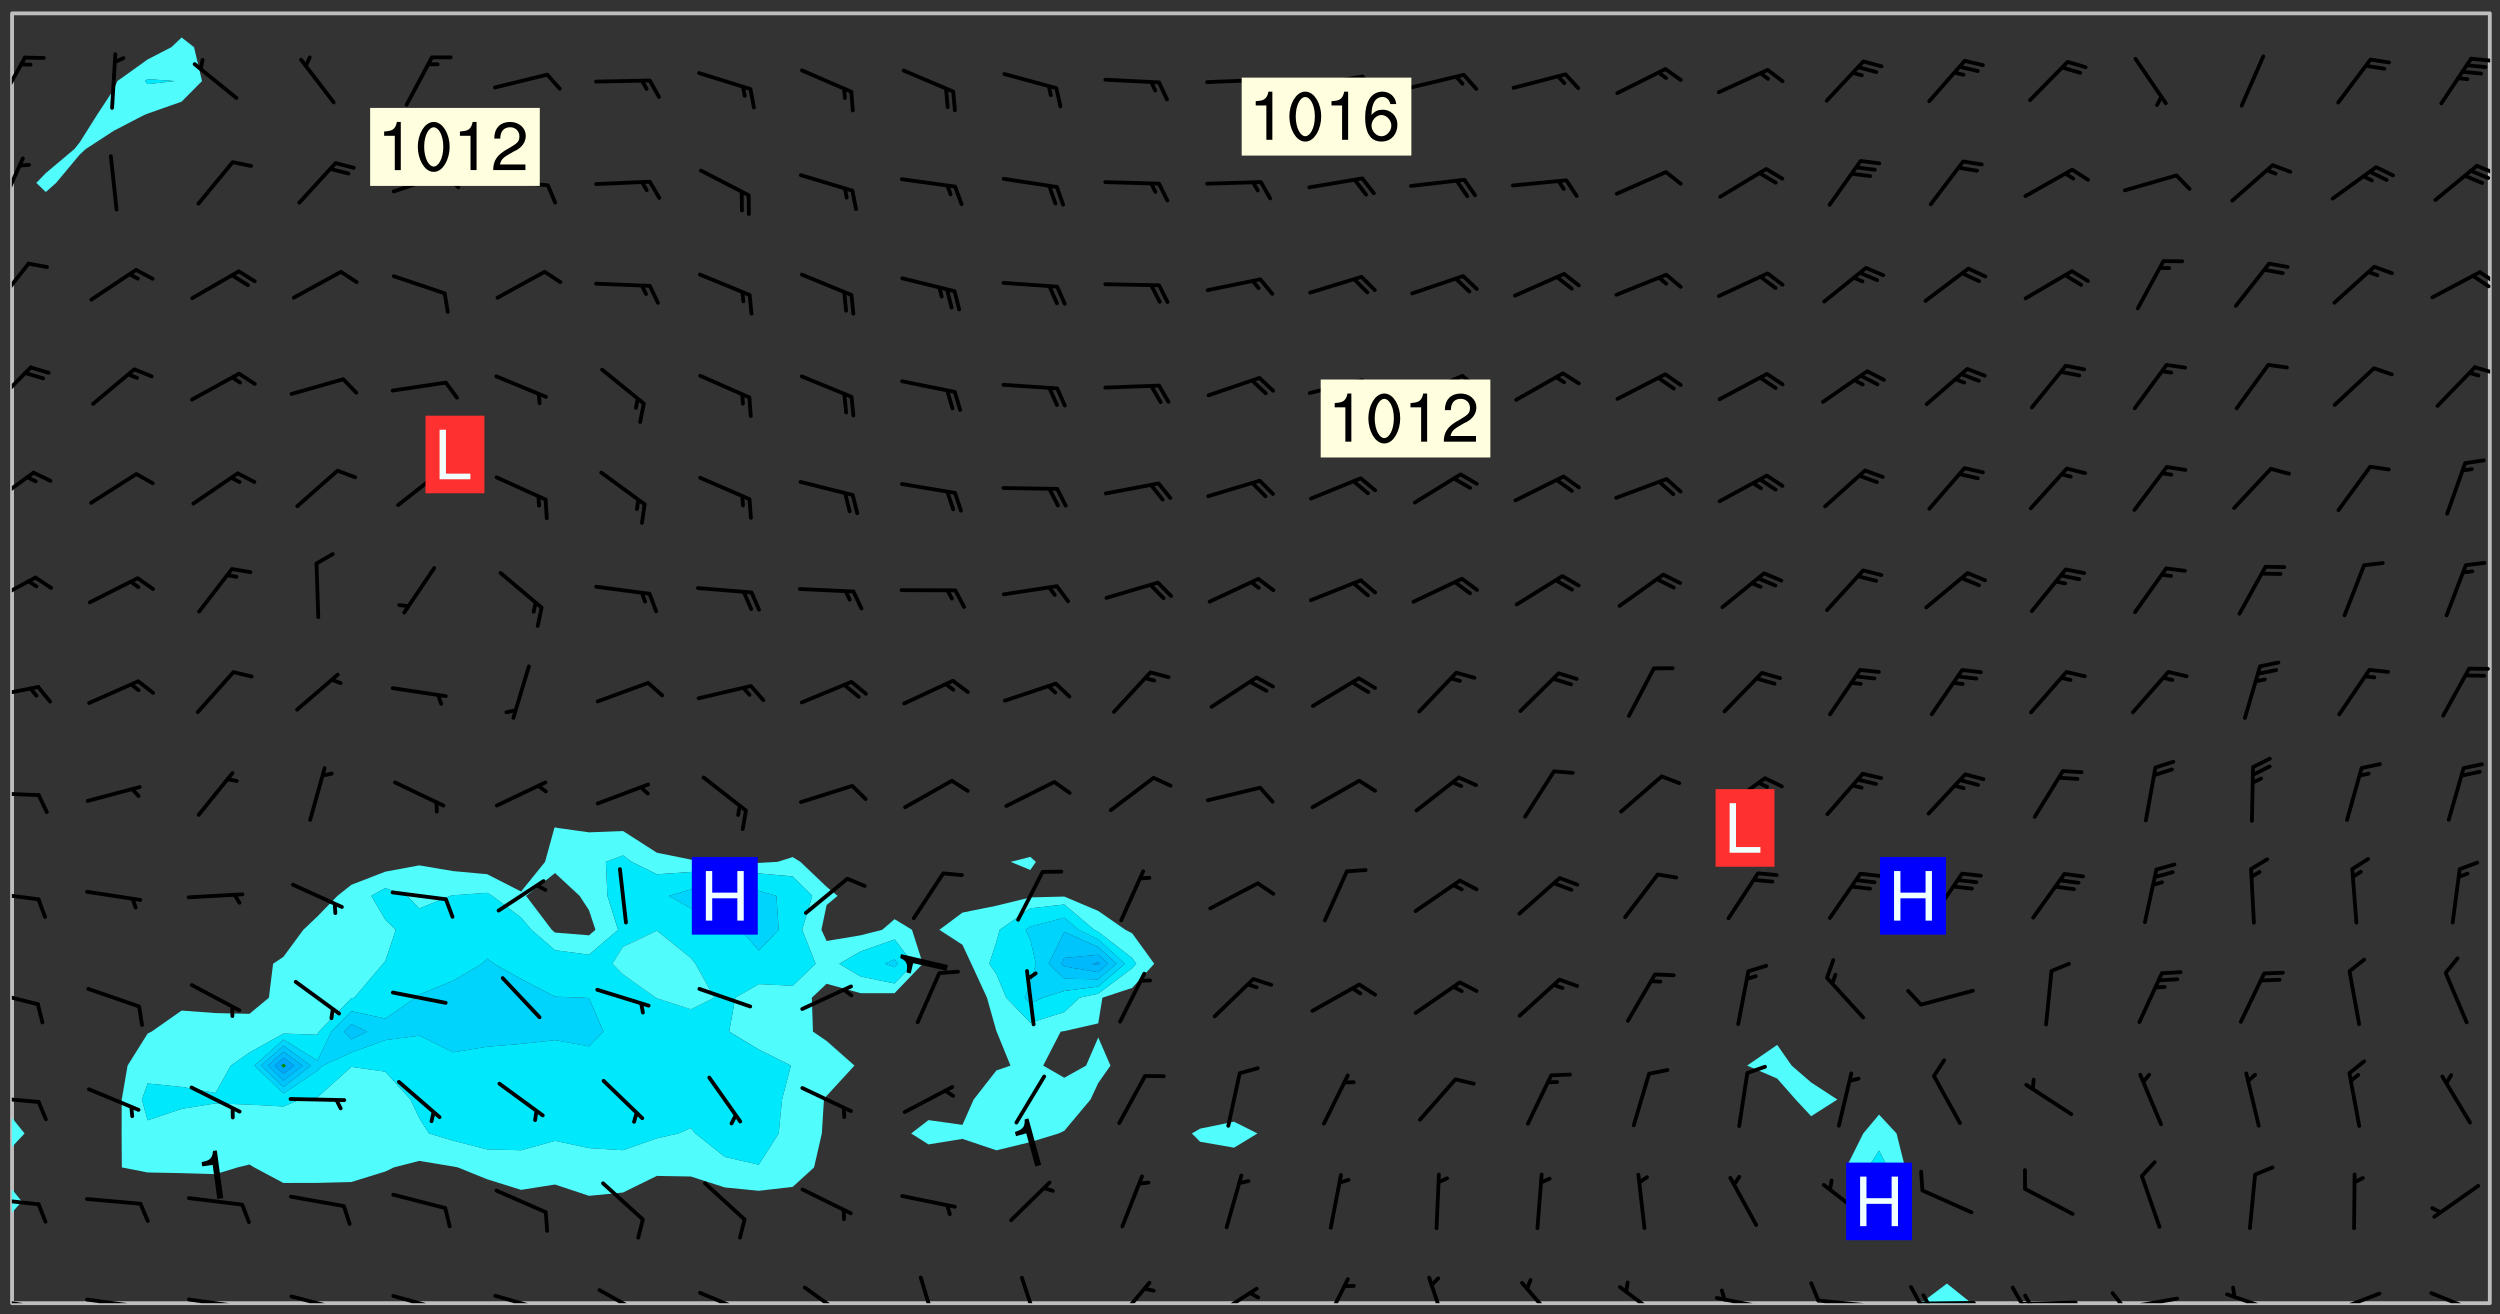 <svg xmlns="http://www.w3.org/2000/svg" role="img" xmlns:xlink="http://www.w3.org/1999/xlink" viewBox="142.45 309.95 326.84 171.84"><rect x="142.45" y="309.95" width="326.84" height="171.84" fill="#333333" stroke="none"/><defs><clipPath id="a"><path d="M144 311.672h1V347h-1zm0 0"/></clipPath><clipPath id="b"><path d="M144 311.672h324v168.656H144zm0 0"/></clipPath><clipPath id="c"><path d="M393 477h8v3.328h-8zm0 0"/></clipPath><clipPath id="d"><path d="M467 311.672h1v168.656h-1zm0 0"/></clipPath><clipPath id="e"><path d="M144 479h4v1.328h-4zm0 0"/></clipPath><clipPath id="f"><path d="M147 480h2v.328h-2zm0 0"/></clipPath><clipPath id="g"><path d="M153 479h9v1.328h-9zm0 0"/></clipPath><clipPath id="h"><path d="M160 480h2v.328h-2zm0 0"/></clipPath><clipPath id="i"><path d="M166 479h9v1.328h-9zm0 0"/></clipPath><clipPath id="j"><path d="M173 480h3v.328h-3zm0 0"/></clipPath><clipPath id="k"><path d="M180 479h8v1.328h-8zm0 0"/></clipPath><clipPath id="l"><path d="M187 480h2v.328h-2zm0 0"/></clipPath><clipPath id="m"><path d="M193 479h8v1.328h-8zm0 0"/></clipPath><clipPath id="n"><path d="M206 479h9v1.328h-9zm0 0"/></clipPath><clipPath id="o"><path d="M212 480h2v.328h-2zm0 0"/></clipPath><clipPath id="p"><path d="M220 478h8v2.328h-8zm0 0"/></clipPath><clipPath id="q"><path d="M233 478h8v2.328h-8zm0 0"/></clipPath><clipPath id="r"><path d="M247 478h7v2.328h-7zm0 0"/></clipPath><clipPath id="s"><path d="M262 476h4v4.328h-4zm0 0"/></clipPath><clipPath id="t"><path d="M275 476h4v4.328h-4zm0 0"/></clipPath><clipPath id="u"><path d="M287 477h6v3.328h-6zm0 0"/></clipPath><clipPath id="v"><path d="M300 478h7v2.328h-7zm0 0"/></clipPath><clipPath id="w"><path d="M315 476h4v4.328h-4zm0 0"/></clipPath><clipPath id="x"><path d="M329 476h3v4.328h-3zm0 0"/></clipPath><clipPath id="y"><path d="M341 477h6v3.328h-6zm0 0"/></clipPath><clipPath id="z"><path d="M353 477h8v3.328h-8zm0 0"/></clipPath><clipPath id="A"><path d="M366 479h9v1.328h-9zm0 0"/></clipPath><clipPath id="B"><path d="M367 478h2v2.328h-2zm0 0"/></clipPath><clipPath id="C"><path d="M379 479h9v1.328h-9zm0 0"/></clipPath><clipPath id="D"><path d="M378 477h3v3.328h-3zm0 0"/></clipPath><clipPath id="E"><path d="M393 480h8v.328h-8zm0 0"/></clipPath><clipPath id="F"><path d="M392 477h2v3.328h-2zm0 0"/></clipPath><clipPath id="G"><path d="M393 479h2v1.328h-2zm0 0"/></clipPath><clipPath id="H"><path d="M406 479h9v1.328h-9zm0 0"/></clipPath><clipPath id="I"><path d="M405 478h3v2.328h-3zm0 0"/></clipPath><clipPath id="J"><path d="M406 479h3v1.328h-3zm0 0"/></clipPath><clipPath id="K"><path d="M419 479h9v1.328h-9zm0 0"/></clipPath><clipPath id="L"><path d="M418 478h3v2.328h-3zm0 0"/></clipPath><clipPath id="M"><path d="M433 478h8v2.328h-8zm0 0"/></clipPath><clipPath id="N"><path d="M446 478h8v2.328h-8zm0 0"/></clipPath><clipPath id="O"><path d="M460 478h8v2.328h-8zm0 0"/></clipPath><clipPath id="P"><path d="M144 466h4v2h-4zm0 0"/></clipPath><clipPath id="Q"><path d="M144 453h4v2h-4zm0 0"/></clipPath><clipPath id="R"><path d="M144 439h4v3h-4zm0 0"/></clipPath><clipPath id="S"><path d="M144 426h4v2h-4zm0 0"/></clipPath><clipPath id="T"><path d="M144 413h4v2h-4zm0 0"/></clipPath><clipPath id="U"><path d="M144 399h4v3h-4zm0 0"/></clipPath><clipPath id="V"><path d="M144 385h4v5h-4zm0 0"/></clipPath><clipPath id="W"><path d="M144 371h4v6h-4zm0 0"/></clipPath><clipPath id="X"><path d="M144 357h3v7h-3zm0 0"/></clipPath><clipPath id="Y"><path d="M465 357h3v2h-3zm0 0"/></clipPath><clipPath id="Z"><path d="M144 344h3v7h-3zm0 0"/></clipPath><clipPath id="aa"><path d="M466 345h2v3h-2zm0 0"/></clipPath><clipPath id="ab"><path d="M465 345h3v3h-3zm0 0"/></clipPath><clipPath id="ac"><path d="M144 330h2v8h-2zm0 0"/></clipPath><clipPath id="ad"><path d="M466 331h2v2h-2zm0 0"/></clipPath><clipPath id="ae"><path d="M144 317h2v7h-2zm0 0"/></clipPath><clipPath id="af"><path d="M465 317h3v2h-3zm0 0"/></clipPath><g id="ag" clip-path="url(#clip1)"><path fill="#fff" fill-opacity="0" fill-rule="evenodd" d="M0 0h1000v1000H0zm0 0"/><path fill="#d3d3d3" fill-opacity="0" fill-rule="evenodd" d="M162.152 355.867l-.234.293.059.234.117.172.176.234.293.348.113.059.117-.172.059-.234.176-.176.465-.176h.699l.234.293.289.816.059.176.176.23.352.234.699.699.172.176.234.348.234.41.289.582.41.465.23.234.234.176.117.23.176.293.172 1.164v.234l.059.289.059.117.117.117.348.41.117.172.176.176.176.234.117.172.172.352.059.234.234.406.234-.059-.176.176-.059.93h-.582l-.234-.113-.348.113-.117.117-.059.293-.059.176-.117.172-.465.293-.059.234-.059.113v.645l.059.172v.41l.059.059v.406l.059.406.117.176.059.059.23.641-.059.293v.699l-.059.582v.234l-.059.23-.055.352v1.922l.055.117h.426l-.367.117-.023.352.891 1.168 1.742.539 1.34.359v.539l.09.809.535.715 1.52.27.891-.086.09 1.164.535.18 1.16-.18 2.055-.984 1.16-.363 1.879-.176 1.695-.18-.18.719-1.516.086-1.25.09-.805.27-1.074.809.27.719.535.898-.18.625-.266.809.266 1.078.625.898.805.18 1.25-.18-.266.723.098.504.055.293v.172l.059.293v.406l.176.117.352.117h.406l.293-.176.113-.117.059-.117.117-.23.059-.176.352-.465.23-.176.176-.059.176.059.059.176.117.988.055.469.059.172.117.234.176.059.816.059h.289l.117.234.059.406.059.352v1.105l.117.293.117.348.289.699.176.352.582.754.352.176.172.059.469.234.641.465.348.234.293.176.293.055.23.062.816.348.293.176.113.172.352.352.117.176.523.641v.289l.059.352v.348l.059.352.059.289.117.059.172.059h.176l.582.234.176.117.176.289.176.234.113.234.293.23.117.117v.41l.059.055.289.234.234.117.059.117.117.172.059.117.23.234.059.176.234.059.117.059-.117.113-.059.117v.117l-.117.293-.117.289v.582l.176.117.117.059.059.117.117.117.113.059.176.348.059.352.059.406v.176l-.059.176-.117.699v.172l.117.176.293.293h.406l.176.117.117.172.117.293v.234h-.527l-.23-.234h-.234l-.176.059-.059.699.059.348.117.176.176.41.117.23.289.469.176.055h.523l.234.059.758.641.059.293v.234l.059.059.23.348v.352l-.117.172v.293l.293.289.293.176.172.059.293.176.293.117.582.406.289.234.293.176.219.16.016.012.23.176.641.523.176.234.117.176.176.176.113.172v.641l.117.176.469.117.582.117.234.059.23.113.293.117.113.059.586.352.289.172.176.062.176.055.176.059.699.352.289.176.234.055.289.176.234.117.641.406.293.117.172.059.234.059.41.059.23.059.234.117.059.172-.41.176.469.059.059.293.113.234.176.055.234.059.176.059.406.117.641.234.117.172.059.234v.176l-.059.117-.059.406.234.234.117.059.348.117.641.23.176.117.289.117.176.176.234.465.582 1.105.176.176.348.176.176.117.352.117 1.047.523.234.059.465.113.293.059.465.176.758.582.234.234.348.465.176.176.289.234.816.699.293.176.289.289.293.176.293.289.695.641.176.176.293.234.289.234.469.289.641.582.348.234.234.293.348.348.352.465.934.992.348.406.117.176.234.059.113.117.645.176.23.113.234.059.293.176.23.117.934.699.406.406.234.176.406.176.234.117.816.348.348.234.234.117.293.289.23.117.758.352.352.172.23.059.293.117.234.059.871.176h.816l.469.23.172.059.875.699.465.117.293.059.176.059.23.059.469.059.348.059.352.059.406.059h.293l.172.059v.23l.176.176h.293l.348.059.352.059.699.117h.641l.465-.234.293-.176.172-.117.41-.172.289-.176.934-.465.469-.293.523-.293.465-.172.465-.176 1.051-.465.289-.117.41-.117.289-.117.527-.176 1.516-.699.582-.348.289-.059.293-.059.348-.117.875-.23.352-.117h.113l.234-.059.875-.234.234-.059h.812l.352-.059.816-.117.172-.059.352-.055.293-.059.23-.059.816-.176.176-.059h.348l.234-.059.465-.117.758-.172.234-.059h.348l.41-.117.289-.059 1.285-.059h.289l.41-.059.23-.059h.176l.875-.117h.406l.41-.117h.348l.352-.113.871-.059h1.75l1.047.289.41.117.289.117.352.117.289.117 1.051.172.289.059h.293l.293.059.172.059.41.059.172.059.117.059h.117l.117.059.352.059h.113l.41.066 1.922.395 1.926.395 1.52.449 1.695.719 2.145.805 1.605-.719 1.43-.805 1.16-1.078 1.25-.449 3.035-.719 1.875-.359 2.145-1.348 2.234-1.254 2.5-1.258 1.695-.449 1.785-.18 1.16-.27.625.539 1.34-.27.715-.988.984-1.344.445-.18.805-.359 1.875-.539 1.785-.449 1.25-.27 1.16-.09 1.699-.09 1.961-.27 1.25-.09h.539l.625-.09h.891l2.145-.18 2.41-.18 2.59-.09 1.695.18 1.609.09 1.43.359 1.16.719 1.875.988 1.16 1.527.266.715.629.09.355.898.535.539.535 1.527 1.074.359h.535l-.805.535.09 1.707.715 2.695.891.805.895.988.715 1.258 1.785.539 1.52-.18.355 1.344 1.609-.805.98-.539.27.27.316-.215.219-.145.801.449.449-.359h.355l.535-.27.539-.719.535-.27.625-.988 1.16.449.84.371 1.395.617 1.695-.18h1.605l1.785.09.18-1.707.535-1.344.805.27.492.848.402.406-.09.539v.359l.715.449.711-.27h1.43l.359.988.445 1.258.715 1.344 1.25.629 1.695.629.715-.18.18-.539.98-.09.449.359.086 1.258-.266.629-.535.18v.539l.715.984.266.539.984.988.801 1.078-.266.359-.09.898-.625 2.332-.355 2.066-.09 1.793-.18.719-.09.539v1.438l-.98 1.883-.359 1.707-.535.898-.805 1.168-.266.539 2.055 1.254.086.359-.355.539-.09-.18v.809l.09 1.438-.445.715-1.074.094-.266.715.535.898.805.719 1.16.809 1.34.27.445.359-.355.449-1.789-.09-1.25-.449-.715-.719-.625-.09-.176 3.59-.188 1.309h89.359V311.703h-55.27v49.082l.762.125 3.289.543 2.023 2.836v2.754l2.352.332 2.348.332h4.051l-1.379 4.16-2.023.707-2.023.703-.543.344-2.594 1.617-.188.117-2.023-2.078-.73-2.742-2.672-2.078-1.375-3.5-.066-.082-1.957-2.672 2.75-1.418v-49.082H294.422v91.414l.117.031.133.012.074.074.105.047.09.059.086.059.09.059.297.297.059.09.031.117.027.117.016.137-.031.117-.059.09-.059.086-.043.105-.047.102-.027.121v.145l.176.27.148.148.074.086.074.074.043.105.062.09.059.086.043.105.059.09.047.102.043.105.059.086.117.18.074.074.062.086.059.09.043.105.059.09.059.086.062.09.059.09.043.102.117.18.074.074.059.086.074.074.09.059.105.047h.148l.133-.016.133.016.102-.047.074-.074.047-.102-.016-.133v-.148l-.047-.105-.027-.117-.047-.102-.027-.121-.043-.102-.062-.09-.043-.102-.043-.105-.031-.117-.016-.133-.012-.137.086-.059.059-.086.121-.031.043.105.016.133v.117l.059.102.059.09.09.059.148.148.059.09.043.105-.012.102.086.059.105.047.086.059.09.059.074.074-.117.027-.105.047-.086.059-.074.074-.059.09-.062.086-.027.121-.047.102-.043.105-.031.117-.012.133-.016.133v.148l.027.117.047.105.043.102.059.09.074.074.09.059.074.074.09.059.059.09.043.105.047.102.117.031.133.016h.148l.117-.031.105.043.043.105.047.102.027.121L299.5 410l.027.117.031.121.027.117.105.043.102.047.133-.016.148.148.062.086.074.074.07.074.09.062.105.043.102.043.117.031.137.016.117-.031.074-.074.027-.117-.012-.133-.031-.121-.027-.117.043-.105h.117l.09.062.117.027h.148l.133.016h.148l.133.016.133-.016h.148l.133-.016.133-.012.137.012.117-.027.133-.016.191-.059-.059.176-.016.133-.027.121-.016.133-.059.086-.133.016-.105.047-.105.043-.117.031-.117.027-.266.031h-.148l-.133.016-.074.074.059.086.148.148.117.18.074.07.09.062.09.059.086.059.09.059.102.043.105.062.105.043.086.059.105.047.102.043.18.117.059.09-.043.102-.047.105.016.133.223.223.059.09.043.102.031.121.043.102.016.133.031.117.012.137.031.117.148.148.102.043.105.043.117.031.133.016.137.016h.117l.117-.031.09-.059.043-.105.047-.102.043-.105.031-.117.012-.133v-.148l-.012-.133-.016-.133-.031-.117-.043-.105-.047-.105-.043-.102-.043-.105-.016-.133.016-.133.027-.117.031-.117.027-.121.047-.102.09-.059.086-.062.074-.074.09-.059.223-.223.059-.086.074-.074.117-.18.059-.086v-.148l-.074-.074-.102-.047-.105-.043-.102-.043-.059-.09-.047-.105-.027-.117.09-.059.117-.031.102-.043.18-.117.148-.148.012-.133-.012-.105-.09-.059-.133.016h-.148l-.133.016-.133-.016-.121-.031-.086-.059-.074-.074-.059-.09-.062-.086-.117-.18-.059-.086.031-.121.086-.059.121-.031.059-.086v-.121l-.031-.117-.059-.09-.059-.086-.047-.105-.027-.117-.016-.133.059-.09.074-.074.09-.059.117-.18.074-.074.059-.086.148-.148.121-.031.133-.016.133.016.074.074.043.105.016.133-.031.117-.117.031-.133.012-.148.148-.043.105-.047.102-.027.121-.031.117v.148l.031.117.043.105.059.09.074.07.074.074.117.031.121.027.117-.027.133-.016h.117l.09.059.074.074.047.105.059.086.102.047.133.016.105.043.086.059-.012.105-.074.074-.18.117-.059.09-.09.059-.07.074-.074.074-.062.09-.027.117-.016.133.016.133-.016.133v.148l.016.133.027.117.031.121.074.074.09.059.086.059.09.059.117.031v.086l-.102.047-.09.059-.266.031-.117.027h-.148l-.105.043-.102.047-.059.09-.062.234-.012.133-.031.121-.016.133v.293l-.012.133.012.137.016.133.133.016.133.012.121.031.086.059.074.074.047.105.043.102.016.133v.445l-.016.133v.445l.031.266.027.117.016.133.031.117.086.211.031.266v.148l-.031.117-.027.117-.031.121-.027.117-.031.117-.031.121-.012.133-.016.133.09.059.117-.031.102.016.047.105-.031.266v.441l-.043.105-.047.105-.043.102-.043.105-.059.086-.031.121-.043.117-.031.117-.016.133.016.133.059.09.105.047.086.059.059.086-.012.137-.031.117-.043.102v.445l-.016.133v.148l-.031.117-.043.105-.027.117-.047.105-.043.102-.031.121-.027.117-.031.133-.031.117-.027.117-.043.105-.031.117-.031.121-.012.133-.016.133v.297l.027.117v.148l.047.398.027.117.059.09.121.031h.148l.133-.016.059.09v.117l-.059.09-.09.059-.102.043-.105.047-.09.059-.086.059-.137.016-.117-.031-.133-.016-.102.047-.062.086-.012.137-.016.133-.031.117-.027.117-.016.133-.031.121v.297l.016.133.031.117v.148l.012.133v.148l-.027.117-.047.102-.027.121-.031.117-.059.09-.074.074-.102.043-.105.047-.117.027-.121.031-.102-.047.059-.086.105-.047.027-.117.031-.117.027-.121.031-.117v-.148l.016-.133-.031-.117-.043-.105-.105.016-.074.074-.102.043-.09.062-.074.074-.043.102-.016.133-.031.117L304.25 426l-.031.117-.027.117-.031.121-.027.117-.031.117-.043.105-.09.059h-.09l-.117-.031-.031-.086.016-.137-.031-.117v-.148l-.012-.133v-.148l-.062-.234-.027-.121-.043-.102-.047-.105-.059-.086-.059-.09-.043-.105-.062-.086-.148-.148-.07-.074-.105-.047-.105-.043-.102-.043-.297-.297-.09-.074-.086-.059-.105-.043-.09-.062-.086-.059-.105-.043-.09-.059-.086-.062-.074-.07-.105-.047-.086-.059-.105-.043-.09-.062-.102-.043-.105-.043-.086-.059-.105-.047-.105-.043-.102-.047-.09-.059-.102-.043-.105-.043-.09-.062-.117-.027-.133-.016-.133.016H299.75l-.133.016-.117-.031-.09-.059-.074-.074-.09-.059-.102-.047h-.148l-.121-.027-.102-.043-.074-.074-.117-.18-.09-.059-.102-.043-.09-.062-.105-.043-.09-.059-.086-.059-.105-.047-.059-.086-.059-.09-.043-.105-.047-.102-.074-.074-.086-.059-.074-.074-.09-.059-.223-.223-.043-.105-.031-.266.105-.043h.145l.105.043.074.074.09.059.086.059.105.047.09.059.148.148.07.074.148.148.062.086.074.074.086.059.074.074.09.062.09.059.086.059.27.176.102.047.105.043.102.043.047-.074.059-.086.074-.074.07-.074.105.043.074.074.059.09.043.102.047.105.043.105.121.027.117-.027.074-.09.043-.105.059-.09.074-.074.105-.043.117-.027.133.012.09.059.148.148.059.09.043.105.047.102.043.105.043.102.105.047.105.043.133.016.086-.059.059-.09.074-.074.105-.043.117.027.105.047.102.043.105.043.102.047.18.117v.117l-.016.133.016.133.016.137.059.086.102.047.121.027.117.031h.148l.117-.031.059-.09.18-.117.059-.09.074-.074.059-.086.117-.18.18-.117.117.031.09.059.043.074-.016.133v.117l.09.059h.148l.133-.016.133-.012.266-.031.105-.043.117-.031.121-.027.074-.074.07-.074.062-.09-.016-.105-.047-.102-.102-.043-.105-.016-.117.027-.266.031h-.148l-.074-.074-.09-.059-.117-.031-.117-.027-.133-.016h-.148l-.133.016h-.297l-.105-.047-.148-.148-.043-.102-.059-.09.223-.223.086-.059.105-.043.117-.031.133-.016.133.016.137.016.102.043.133-.012.09-.062.102-.043.062-.09-.047-.102-.09-.059-.117-.031-.102-.043-.059-.09-.062-.09v-.117l.016-.133.105-.047.074-.07v-.121l-.09-.059-.031-.117.09-.059.074-.074.043-.105.059-.09.047-.102.016-.133v-.148l-.047-.105-.043-.102-.09-.059-.133-.016-.102-.043-.137-.016-.117-.031h-.445l-.133-.016-.133-.012-.133-.016-.117-.031h-.148l-.133-.016-.133-.012-.266-.031-.121-.043-.086-.059-.074-.074v-.148l.012-.133.105-.047.102-.043.133-.016h.152l.133-.016h.293l.121.031.102.043.09.059.234.062.121-.047.09-.059.102-.043.133-.016.105.043.102.047.133.012.121-.027h.145l.121-.031.117-.027.105-.047.074-.074.086-.059.148-.148.059-.086.047-.105.027-.117.016-.105-.102-.043-.09-.059-.117-.031-.105-.043-.09-.062-.074-.086-.074-.074-.102-.043-.105-.047-.102-.043-.059-.09-.047-.102-.086-.211-.062-.086-.059-.09-.074-.074-.086-.059h-.27l-.117.031-.09.059-.102.043-.133.016-.105-.016-.027-.117-.062-.09-.117-.031-.102-.043-.148-.148-.031-.117-.016-.105.074-.074.18-.117.117-.027.117-.031.137.016.102.043.105.043.102.047.105.043.117.031.133.016.117.027.133.016.105-.016.09-.059-.074-.074-.105-.043-.074-.074-.074-.09-.148-.148-.086-.059-.09-.059-.074-.074-.09-.059-.102-.047-.121-.027-.102-.047-.105-.043-.117-.031-.102-.043-.121-.031h-.148l-.117.031-.105.043-.086.062-.18.117-.086.059-.09.059-.105.047-.086.059-.105.043-.102.043-.105.047-.074.074-.059.09-.059.086-.047.105-.059.086-.074.074-.133-.012-.117-.031h-.117l-.074.074-.09.059-.074.074-.09.059-.086.059-.105.047-.102.043-.137.016-.102-.043-.148-.148-.105-.047h-.086l-.105.047-.102.043-.121.031-.117-.031-.074-.074v-.117l.031-.121.074-.07.059-.09.074-.074.117-.031.105-.043h.293l.133-.016.137-.016.102-.043.09-.059.102-.047.09-.059.133-.012.09.059.133.012.09-.059.086-.059.105-.043.09-.059.086-.062.09-.059.148-.148.059-.086.059-.09.105-.043.133-.016.117.027.121.031.059-.059.059-.09.031-.266.027-.117.105.012.133.016.102-.043.09-.059.059-.09.074-.074.059-.09.047-.102.012-.133-.012-.133-.047-.105-.148-.148-.059-.09-.059-.086-.043-.105v-.445l.016-.133v-.148l.012-.133-.059-.059-.09.059-.102-.043-.18-.117-.086-.059-.062-.09-.059-.09-.074-.074-.086-.059-.121.031-.102.012-.105.047-.086.059-.105.043-.148.148-.09.059-.086.059-.09.062-.105.043-.133.016v-.121l.105-.043.117-.031.074-.07.043-.105v-.148l-.027-.117-.148-.148-.133-.016h-.148l-.117.031-.105.043-.102.043-.09.062-.117.027-.074-.074.012-.133-.043-.102-.043-.105-.09-.059-.117.027-.121.031-.117.031-.102.043-.121.031-.102.043-.105.043-.09.059-.102.016v-.117l.016-.133-.059-.09-.074.043-.148.148-.059.09-.074.074-.047.105-.043.102-.074.074-.059.09-.074.074-.059.086-.074.074-.09.062-.074.07-.074.074-.102.016-.133.016-.105-.043v-.121l.148-.148.043-.102.059-.09.047-.102.043-.105.059-.09.031-.117.043-.102.031-.121.027-.117.047-.105.043-.102.043-.105.074-.07.09-.062.09-.059.102-.043h.297l.266-.031.105-.043-.074-.074-.117-.031-.105-.043-.09-.059-.102-.047-.09-.059-.102-.043-.105-.043-.09-.062-.086-.059-.105-.043-.102-.043-.121-.031-.117-.031-.102-.043L297.5 410.25l-.102-.043-.09-.059-.043-.105-.016-.133.102-.043.133-.016.137.016.133-.016.102-.043.059-.09.016-.105-.09-.059-.074-.074-.102-.043-.09-.059-.148-.148-.043-.105-.016-.133v-.293l-.059-.09-.09-.059-.074-.074-.043-.105-.031-.117-.059-.09-.074-.074-.117-.027-.074-.074-.09-.059-.09-.062-.086-.059-.074-.074-.059-.086-.047-.105-.086-.059-.148-.148-.195-.059-.133.016-.102.043-.074.074-.047.102-.043.105-.059.09-.059.086-.297.297-.09.059h-.086l-.062-.086-.043-.105.031-.117.059-.09.027-.117-.012-.133-.09-.062-.105.047-.117.027-.117.031-.27.176-.102.047-.117.027-.105.047-.09.059-.102.043-.059-.086-.047-.105.016-.133.047-.105.07-.074.074-.07.059-.09v-.148l-.043-.105h-.238l-.102.047-.031.117-.027.117-.031.121-.074.043-.133.016-.074-.047-.043-.102-.043-.105-.047-.102-.043-.105-.121.031-.102.043-.133.016-.117.031-.105.043-.09.059-.102.047-.121.027-.133.016-.102-.043-.059-.09-.047-.105-.043-.102-.043-.105v-.117l.059-.09.086-.059.18-.117.102-.047.105-.043.105-.059.102-.043.09-.062.102-.043.105-.059.102-.047.09-.059.105-.043.102-.043.09-.062.102-.043.137-.016.117.031.102.043.121.031.102.043.105.047.102.043.105.043.102.047.105.043.102.043.105.047.086.059.105.043.117.031.105.043.102.047.09.059.105.043.102.043.105.047.117.027.102.047.121.027h.148l.086-.059.016-.102.059-.09-.027-.117-.074-.074-.117-.18-.074-.074-.09-.074-.18-.117-.086-.059-.105-.043-.102-.047-.27-.176-.059-.09-.074-.074-.059-.09-.043-.102-.031-.117-.016-.137v-.562l-.012-.133-.016-.133-.031-.117-.016-.133-.012-.133-.031-.121-.223-.223-.059-.086-.016-.105.031-.117.133-.016v-91.414H172.992v1.453l-.059.234-.352 1.051-.172.523-.117.348-.176.41-.117.172-.234.293-.23.059h-.352l-.117.059-.23.406v.293l.117.176.23.23.117.234.641.758.293.465.176.234.23.352.234.348.641.816.176.465.172.41.117.695.176.469.117 1.398.059.465v.875l.117 1.047v4.781l-.059.465-.352 1.281-.176.523-.113.41-.352.93L172.934 336l-.234.582-.117.176-.172.348-.176.406-.352.816-.059.293-.113.293-.117.289-.059.176-.117.875-.059.406-.059.117-.059.176-.059.172-.23.527-.117.172v.234l-.117.234-.059.172-.176.586v.289l-.059.176v.293l-.059.113-.059.527v.172l-.055.234v2.621l-.176.816-.117.176-.176.234-.117.172-.113.234-.586.934-.23.289-.293.465-.176.234-.289.352-.352.699-.113.23-.176.41-.176.23-.406.527-.816.699-.293.172-.289.234-.176.117-.176.176-.523.406-.527.176-.172.176-.234.055-.641.176h-.758m12.211 31.023l-1.074.449.359.895 1.25-.715.445-.539-.98-.09"/><path fill="#d3d3d3" fill-opacity="0" fill-rule="evenodd" d="M201.508 416.598h-.895l.449.629.98.359.805-.09.445-.988-.176.09-.715-.355-.895.355m154.621 59.07l-.059-.523v-.293l.113-.293.059-.23.469-.469h.113l.117-.113.117-.059h.176l.234-.059h.348l.234.059.117.059.23.172.059.176.117.582v.293l-.117.176-.172.289-.176.176-.527.523-.23.234-.117.059h-.176l-.117-.059-.406-.293-.176-.117-.117-.059-.059-.113-.055-.117m6.641-10.957l-.059-.172v-1.109l.059-.172.176-.059.172-.059h.176l.234-.059.117.059.059.699-.059.172-.117.176-.117.059-.234.523-.113.059h-.234l-.059-.117m9.613-14.391l-.117-.176v-.699l.293-.875.117-.172.176-.352.113-.23.117-.293.352-.758.117-.23.172-.234h.176l.117-.059h.641l.117.059.234.234.172.113.352.293.117.117.113.176v.113l.117.059.117.117v.699l-.059.176v.23l-.059.176-.348 1.051-.117.23-.117.234-.117.059-.23.234-.641.289h-.875l-.41-.117-.641-.465"/><path fill="none" stroke="#bebebe" stroke-linecap="round" stroke-linejoin="round" stroke-miterlimit="10" stroke-width=".5" d="M467.957 311.695H144.027v168.625h323.93v-168.625"/><g clip-path="url(#a)"><path fill="#fff" fill-opacity="0" fill-rule="evenodd" d="M144 342.738v4.25-35.316h.004H144v31.066"/></g><path fill="#50fcfc" fill-rule="evenodd" d="M144 465.418v3.094l.004-.004v-3.086l-.004-.004"/><path fill="#fff" fill-opacity="0" fill-rule="evenodd" d="M144 459.914v5.504l.004.004v-5.512l-.004.004"/><path fill="#50fcfc" fill-rule="evenodd" d="M144 456.062v3.852l.004-.004v-3.844L144 456.062"/><path fill="#fff" fill-opacity="0" fill-rule="evenodd" d="M144 347.309v108.754l.004.004V347.305l-.004.004"/><path fill="#50fcfc" fill-rule="evenodd" d="M144 346.988v.32l.004-.004v-.312l-.004-.004"/><g clip-path="url(#b)"><path fill="#fff" fill-opacity="0" fill-rule="evenodd" d="M144.004 480.328V468.508l1.293-1.492-1.293-1.594v-5.512l1.656-1.773-1.656-2.07V347.305l.125-.125-.125-.188v-35.32h22.188v3.176l-1.324 1.262-3.113 1.605-3.953 2.832-.484 1.098-2.191 3.34-2.25 3.574-.691.867-3.746 3.148-1.242 1.289 1.242 1.191 1.348-1.191 3.09-3.707.793-.73 3.648-2.375 3.977-2.066.461-.184 4.438-1.562 2.668-2.691-1.043-4.438-1.625-1.262v-3.176h48.824v106.438l-.09.082-1.219 4.438-3.133 3.875-4.438-2.266-4.438-.406-4.438-.75-4.441.824-4.438 1.719-1.82 1.445-2.617 2.691-1.844 1.746-2.594 3.527-1.355.91-.547 4.438-2.539 2.109-4.438-.098-4.438-.328-3.93 2.754-.508.25-2.625 4.191-.762 4.438-.016 4.438.027 4.438 3.375.66 4.438.086 4.438.133 2.875-.879 1.562-.379.625.379 3.816 2.035 4.438-.012 4.438-.113 4.438-1.371 1.109-.539 3.332-.855 4.438.734.613.121 3.824 1.547 4.438 1.387 4.441-.699 4.438 1.48 4.438-.43 4.438-2.176 4.438.078 4.441 1.43 4.438.438 4.438-.508 2.793-2.547 1.02-4.438.277-4.438.348-.48 3.641-3.957-3.641-3.223-1.785-1.219-.148-4.438 1.934-1.82 4.438 1.234 4.441.004 3.695-3.855-1.414-4.438-2.281-1.391-1.609 1.391-2.832.719-4.438.746-.68-1.465.68-3.242 1.434-1.195-1.434-1.18-3.422-3.262L246.082 422l-1.953.629-2.484.145-4.438-.141-.285-.004-4.156-.293-4.438-.898-4.438-2.844-4.438.172-4.094-.574-.344-.082v-106.438h62.137v110.301l-2.574.656 2.574 1.059.727-1.059-.727-.656V311.672h4.438v115.488l-4.438.109-4.441 1.09-4.438.898-3.016 2.25 3.016 1.957 1.16 2.48 2.047 4.438 1.23 4.371.035.066 1.809 4.441-1.844.637-2.969 3.801-1.469 3.312-4.438-.625-2.262 1.75 2.262 1.43 4.438-.723 4.438 1.496 4.441-1.074 3.684-1.129.754-.348 3.43-4.09 1.008-2.156 1.598-2.281-1.598-3.676-1.586 3.676-2.852 1.59-2.758-1.59 2.289-4.441.469-.066 4.438-1.012.551-3.359 3.887-1.277 2.887-3.16-2.887-3.98-.883-.457-3.555-2.469-4.438-1.879V311.672h22.191v144.922l-4.438.91-1.078.633 1.078 1.082 4.438.777 3.066-1.859-3.066-1.543V311.672h26.629v141.816l-.324.211.324.258.234-.258-.234-.211v-141.816h44.383v134.883l-3.938 2.707 3.938 1.695 2.41 2.742 2.031 2.18 3.422-2.18-3.422-2.23-2.551-2.207-1.891-2.707V311.672h13.316v143.992l-2.07 2.473-2.211 4.438 2.695 4.441 1.586 1.859 1.91-1.859 1.488-4.441-1.109-4.438-2.289-2.473V311.672h79.887v168.656h-67.805l-3.207-2.57-3.418 2.57H144.004"/></g><path fill="#50fcfc" fill-rule="evenodd" d="M145.297 467.016l-1.293 1.492v-3.086l1.293 1.594m.363-8.879l-1.656 1.773v-3.844l1.656 2.07M144.129 347.18l-.125.125v-.312l.125.188m4.309-12.125l-1.242-1.191 1.242-1.289 3.746-3.148.691-.867 2.25-3.574 2.191-3.34.484-1.098 3.953-2.832v2.574l-.363.258.363.395 3.547-.395-3.547-.258v-2.574l3.113-1.605 1.324-1.262 1.625 1.262 1.043 4.438-2.668 2.691-4.438 1.562-.461.184-3.977 2.066-3.648 2.375-.793.73-3.09 3.707-1.348 1.191m9.941 127.52l-.027-4.438.016-4.438.762-4.438 2.625-4.191.508-.25 3.93-2.754 4.438.328 4.438.098 2.539-2.109.547-4.438 1.355-.91 2.594-3.527 1.844-1.746 2.617-2.691 1.82-1.445 4.438-1.719 4.441-.824 4.438.75 4.438.406 4.438 2.266 3.133-3.875 1.219-4.438.09-.082v5.984l-3.789 2.977 3.363 4.438.426.363 4.438.355.84-.719-.84-2.555-1.227-1.883-3.211-2.977v-5.984l.344.082 4.094.574 4.438-.172v3.188l-2.234.848.199 4.441 1.398 4.438-3.801 3.25-4.438-.582-3.086-2.668-1.355-1.598-3.77-2.84-.668-.395-4.438.312-.383.082-4.055 1.648-1.598-1.648-2.844-1.023-1.824 1.023 1.824 3.113 1.375 1.324-1.375 4.102-.297.336-3.754 4.438-.387.082-4.242 4.355-.195.406-4.438-.152-4.441 2.477-2.438 1.711-2 3.574-4.438-.789-4.438-.449L161 453.699l.754 2.715 4.438-1.496 4.438-.719 4.438.164 4.441.242 2.152-.906 2.285-.281 4.438-3.992 4.438.629 3.301 3.645 1.141 2.441 1.285 1.996 3.152.945 4.438 1.133 4.438.113 4.441-1.227 4.438.945 4.438.277 4.438-1.555 2.812-.633 1.625-.711.59.711 3.852 3.066 4.438 1.016 2.605-4.082.441-4.438 1.156-4.438-4.203-2.102-3.867-2.34.801-4.438 3.066-1.773 4.438.219 2.996-2.883-1.766-4.438 1.328-4.438-2.559-2.539-4.438-.395-4.438-.27-4.441.078-4.438.312-3.293-1.629-1.145-.848v-3.188l4.438 2.844 4.438.898 4.156.293.285.004 4.438.141 2.484-.145L246.082 422l1.016.629 3.422 3.262 1.434 1.18-1.434 1.195-.68 3.242.68 1.465 4.438-.746 2.832-.719 1.609-1.391v2.652l-4.441 1.566-2.785 1.609 2.785 1.668 4.441.914 2.473-2.582-2.473-3.176v-2.652l2.281 1.391 1.414 4.438-3.695 3.855-4.441-.004-4.438-1.234-1.934 1.82.148 4.438 1.785 1.219 3.641 3.223-3.641 3.957-.348.48-.277 4.438-1.02 4.438-2.793 2.547-4.438.508-4.438-.438-4.441-1.43-4.438-.078-4.438 2.176-4.438.43-4.438-1.48-4.441.699-4.438-1.387-3.824-1.547-.613-.121-4.438-.734-3.332.855-1.109.539-4.438 1.371-4.438.113-4.438.012-3.816-2.035-.625-.379-1.562.379-2.875.879-4.438-.133-4.438-.086-3.375-.66"/><path fill="#00e8fc" fill-rule="evenodd" d="M161.754 456.414L161 453.699l.754-2.102 4.438.449 4.438.789 2-3.574 2.438-1.711 4.441-2.477 4.438.152.195-.406 4.242-4.355.387-.082 3.754-4.438.297-.336 1.375-4.102-1.375-1.324-1.824-3.113 1.824-1.023 2.844 1.023 1.598 1.648 4.055-1.648.383-.082 4.438-.312v8.605l-.664.664-3.773 2.215-4.438 1.812-.469.41-3.973 2.734-4.438-.969-2.602 2.672-1.836 3.789-4.438-2.75-3.801 3.402 3.801 3.652 4.438-2.98.723-.672 3.715-1.707 4.438-1.621 4.441-.582 4.438 2.176 4.438-.734 4.438-.367 4.441-.492 4.438.816 1.887-1.93-1.887-4.371-.652-.066-3.785-.129-4.441-2.309-3.551-2-.887-.664v-8.605l.668.395 3.77 2.84 1.355 1.598 3.086 2.668 4.438.582 3.801-3.25-1.398-4.438-.199-4.441 2.234-.848 1.145.848 3.293 1.629v7.371l-4.438 2.117-1.379 2.199 1.379 1.379 4.301 3.059.137.074 4.438 1.438 3.062-1.512-2.473-4.438-.59-.734-4.438-3.582v-7.371l4.438-.312 4.441-.078v2.055l-4.441.305-2.871.844 2.871 1.637 4.441.047 2.105 2.754 2.332 2.719 2.609-2.719-.301-4.438-2.309-.656-4.438-.492v-2.055l4.438.27 4.438.395 2.559 2.539-1.328 4.438 1.766 4.438-2.996 2.883-4.438-.219-3.066 1.773-.801 4.438 3.867 2.34 4.203 2.102-1.156 4.438-.441 4.438-2.605 4.082-4.438-1.016-3.852-3.066-.59-.711-1.625.711-2.812.633-4.438 1.555-4.438-.277-4.438-.945-4.441 1.227-4.438-.113-4.438-1.133-3.152-.945-1.285-1.996-1.141-2.441-3.301-3.645-4.438-.629-4.438 3.992-2.285.281-2.152.906-4.441-.242-4.438-.164-4.438.719-4.438 1.496m0-135.473l-.363-.395.363-.258 3.547.258-3.547.395"/><path fill="#00d4fc" fill-rule="evenodd" d="M179.508 452.914l-3.801-3.652 3.801-3.402v.789l-2.918 2.613 2.918 2.805 3.566-2.805-3.566-2.613v-.789l4.438 2.75 1.836-3.789 2.602-2.672v1.684l-.965.988.965 1.012 2.051-1.012-2.051-.988v-1.684l4.438.969 3.973-2.734.469-.41 4.438-1.812 3.773-2.215.664-.664.887.664 3.551 2 4.441 2.309 3.785.129.652.066 1.887 4.371-1.887 1.93-4.438-.816-4.441.492-4.438.367-4.438.734-4.438-2.176-4.441.582-4.438 1.621-3.715 1.707-.723.672-4.438 2.98"/><path fill="#00c4fc" fill-rule="evenodd" d="M179.508 452.066l-2.918-2.805 2.918-2.613v.789l-2.039 1.824 2.039 1.957 2.488-1.957-2.488-1.824v-.789l3.566 2.613-3.566 2.805"/><path fill="#00b8fc" fill-rule="evenodd" d="M179.508 451.219l-2.039-1.957 2.039-1.824v.789l-1.156 1.035 1.156 1.109 1.414-1.109-1.414-1.035v-.789l2.488 1.824-2.488 1.957"/><path fill="#00a8fc" fill-rule="evenodd" d="M179.508 450.371l-1.156-1.109 1.156-1.035v.789l-.277.246.277.262.336-.262-.336-.246v-.789l1.414 1.035-1.414 1.109"/><path fill="#009800" fill-rule="evenodd" d="M179.508 449.523l-.277-.262.277-.246.336.246-.336.262"/><path fill="#00c4fc" fill-rule="evenodd" d="M188.383 445.832l-.965-1.012.965-.988 2.051.988-2.051 1.012"/><path fill="#fff" fill-opacity="0" fill-rule="evenodd" d="M215.016 424.094l-3.789 2.977 3.363 4.438.426.363 4.438.355.84-.719-.84-2.555-1.227-1.883-3.211-2.977"/><path fill="#50fcfc" fill-rule="evenodd" d="M223.891 433.746l-1.379 2.199 1.379 1.379 4.301 3.059.137.074 4.438 1.438 3.062-1.512-2.473-4.438-.59-.734-4.438-3.582-4.438 2.117"/><path fill="#00d4fc" fill-rule="evenodd" d="M232.766 428.707l-2.871-1.637 2.871-.844 4.441-.305 4.438.492v5.023l-.027.07.027.031.027-.031-.027-.07v-5.023l2.309.656.301 4.438-2.609 2.719-2.332-2.719-2.105-2.754-4.441-.047"/><path fill="#00c4fc" fill-rule="evenodd" d="M241.645 431.539l-.027-.031.027-.07.027.07-.027.031"/><path fill="#00e8fc" fill-rule="evenodd" d="M254.957 437.613l-2.785-1.668 2.785-1.609 4.441-1.566v2.613l-1.266.562 1.266.457.438-.457-.438-.562v-2.613l2.473 3.176-2.473 2.582-4.441-.914"/><path fill="#00d4fc" fill-rule="evenodd" d="M259.398 436.402l-1.266-.457 1.266-.562.438.562-.438.457"/><path fill="#50fcfc" fill-rule="evenodd" d="M263.836 459.566l-2.262-1.43 2.262-1.75 4.438.625 1.469-3.312 2.969-3.801 1.844-.637-1.809-4.441-.035-.066-1.23-4.371-2.047-4.438-1.16-2.48-3.016-1.957 3.016-2.25 4.438-.898 4.441-1.09 4.438-.109v1.035l-4.438.5-4.008 2.812-.434 1.559-.922 2.879.922 1.355L274 440.383l3.152 3.277 4.438-1.398 1.988-1.879 2.449-.52 4.438-3.328.539-.59-.539-.746-4.438-3.434-.527-.258-3.91-3.312v-1.035l4.438 1.879 3.555 2.469.883.457 2.887 3.98-2.887 3.16-3.887 1.277-.551 3.359-4.438 1.012-.469.066-2.289 4.441 2.758 1.59 2.852-1.59 1.586-3.676 1.598 3.676-1.598 2.281-1.008 2.156-3.43 4.09-.754.348-3.684 1.129-4.441 1.074-4.438-1.496-4.438.723"/><path fill="#00e8fc" fill-rule="evenodd" d="M272.711 437.301l-.922-1.355.922-2.879.434-1.559 4.008-2.812 4.438-.5v1.727l-4.438 1.152-.617.434.617 1.309.723 3.129-.723 2.594-.746 1.844.746.773 1.602-.773 2.836-.879 4.438-.578 3.492-2.98-3.492-3.18-2.566-1.258-1.871-1.586v-1.727l3.91 3.312.527.258 4.438 3.434.539.746-.539.59-4.438 3.328-2.449.52-1.988 1.879-4.438 1.398L274 440.383l-1.289-3.082"/><path fill="#50fcfc" fill-rule="evenodd" d="M277.152 423.688l-2.574-1.059 2.574-.656.727.656-.727 1.059"/><path fill="#00d4fc" fill-rule="evenodd" d="M277.152 441.156l-.746-.773.746-1.844.723-2.594-.723-3.129-.617-1.309.617-.434 4.438-1.152v1.867l-2.043 4.156 2.043 1.957 4.438.086 2.395-2.043-2.395-2.18-4.438-1.977v-1.867l1.871 1.586 2.566 1.258 3.492 3.18-3.492 2.98-4.438.578-2.836.879-1.602.773"/><path fill="#00c4fc" fill-rule="evenodd" d="M281.59 437.902l-2.043-1.957 2.043-4.156 4.438 1.977v1l-4.438.422-.375.758.375.355 4.438.75 1.297-1.105-1.297-1.18v-1l2.395 2.18-2.395 2.043-4.438-.086"/><path fill="#00b8fc" fill-rule="evenodd" d="M281.59 436.301l-.375-.355.375-.758 4.438-.422v1l-.836.18.836.168.199-.168-.199-.18v-1l1.297 1.18-1.297 1.105-4.438-.75"/><path fill="#00a8fc" fill-rule="evenodd" d="M286.027 436.113l-.836-.168.836-.18.199.18-.199.168"/><path fill="#50fcfc" fill-rule="evenodd" d="M299.344 459.219l-1.078-1.082 1.078-.633 4.438-.91 3.066 1.543-3.066 1.859-4.438-.777m31.066-5.262l-.324-.258.324-.211.234.211-.234.258m44.383-3l-3.938-1.695 3.938-2.707 1.891 2.707 2.551 2.207 3.422 2.23-3.422 2.18-2.031-2.18-2.41-2.742m11.73 16.059l-2.695-4.441 2.211-4.438 2.07-2.473v4.695l-1.445 2.215 1.445 1.723 1.148-1.723-1.148-2.215v-4.695l2.289 2.473 1.109 4.438-1.488 4.441-1.91 1.859-1.586-1.859"/><path fill="#00e8fc" fill-rule="evenodd" d="M388.109 464.297l-1.445-1.723 1.445-2.215 1.148 2.215-1.148 1.723"/><g clip-path="url(#c)"><path fill="#50fcfc" fill-rule="evenodd" d="M393.566 480.328h6.625l-3.207-2.57-3.418 2.57"/></g><g clip-path="url(#d)"><path fill="#fff" fill-opacity="0" fill-rule="evenodd" d="M467.996 480.328H468V311.672h-.004H468v168.656h-.004"/></g><path fill="#fff" fill-opacity="0" fill-rule="evenodd" d="M267.258 440.434l1.32-5.691-9.703-2.25-1.32 5.691 9.703 2.25"/><path fill-rule="evenodd" d="M260.133 435.188l.113-.496 6.133 1.422-.176.766-4.375-1.012-.312 1.352-.543-.125.062-.562.004-.258-.035-.242-.09-.23-.164-.215-.258-.207-.359-.191"/><path fill="#fff" fill-opacity="0" fill-rule="evenodd" d="M167.906 468.938l5.789-.777-1.324-9.871-5.789.777 1.324 9.871"/><path fill-rule="evenodd" d="M170.293 460.418l.504-.066.836 6.238-.777.102-.598-4.449-1.375.188-.074-.551.547-.141.242-.086.215-.121.184-.168.145-.23.102-.309.051-.406"/><path fill="#fff" fill-opacity="0" fill-rule="evenodd" d="M275.184 465.066l5.633-1.543-2.633-9.609-5.633 1.547 2.633 9.605"/><path fill-rule="evenodd" d="M276.41 456.301l.492-.133 1.664 6.07-.762.207-1.184-4.328-1.34.367-.148-.535.523-.211.23-.121.195-.145.16-.191.113-.25.059-.32-.004-.41"/><g clip-path="url(#e)"><path fill="none" stroke="#000" stroke-linecap="round" stroke-linejoin="round" stroke-miterlimit="10" stroke-width=".5" d="M147.465 480.914l-6.93-1.172"/></g><g clip-path="url(#f)"><path fill="none" stroke="#000" stroke-linecap="round" stroke-linejoin="round" stroke-miterlimit="10" stroke-width=".5" d="M147.465 480.914l.773 2.332"/></g><g clip-path="url(#g)"><path fill="none" stroke="#000" stroke-linecap="round" stroke-linejoin="round" stroke-miterlimit="10" stroke-width=".5" d="M160.797 480.809l-6.961-.961"/></g><g clip-path="url(#h)"><path fill="none" stroke="#000" stroke-linecap="round" stroke-linejoin="round" stroke-miterlimit="10" stroke-width=".5" d="M160.797 480.809l.844 2.305"/></g><g clip-path="url(#i)"><path fill="none" stroke="#000" stroke-linecap="round" stroke-linejoin="round" stroke-miterlimit="10" stroke-width=".5" d="M174.109 480.816l-6.957-.977"/></g><g clip-path="url(#j)"><path fill="none" stroke="#000" stroke-linecap="round" stroke-linejoin="round" stroke-miterlimit="10" stroke-width=".5" d="M174.109 480.816l.84 2.309"/></g><g clip-path="url(#k)"><path fill="none" stroke="#000" stroke-linecap="round" stroke-linejoin="round" stroke-miterlimit="10" stroke-width=".5" d="M187.344 481.219l-6.797-1.781"/></g><g clip-path="url(#l)"><path fill="none" stroke="#000" stroke-linecap="round" stroke-linejoin="round" stroke-miterlimit="10" stroke-width=".5" d="M187.344 481.219l.566 2.387"/></g><g clip-path="url(#m)"><path fill="none" stroke="#000" stroke-linecap="round" stroke-linejoin="round" stroke-miterlimit="10" stroke-width=".5" d="M200.645 481.273l-6.77-1.891"/></g><g clip-path="url(#n)"><path fill="none" stroke="#000" stroke-linecap="round" stroke-linejoin="round" stroke-miterlimit="10" stroke-width=".5" d="M213.953 481.301l-6.754-1.945"/></g><g clip-path="url(#o)"><path fill="none" stroke="#000" stroke-linecap="round" stroke-linejoin="round" stroke-miterlimit="10" stroke-width=".5" d="M212.969 481.02l.254 1.199"/></g><g clip-path="url(#p)"><path fill="none" stroke="#000" stroke-linecap="round" stroke-linejoin="round" stroke-miterlimit="10" stroke-width=".5" d="M226.957 482.043l-6.133-3.43"/></g><g clip-path="url(#q)"><path fill="none" stroke="#000" stroke-linecap="round" stroke-linejoin="round" stroke-miterlimit="10" stroke-width=".5" d="M240.441 481.695l-6.473-2.73"/></g><g clip-path="url(#r)"><path fill="none" stroke="#000" stroke-linecap="round" stroke-linejoin="round" stroke-miterlimit="10" stroke-width=".5" d="M253.375 482.375l-5.711-4.094"/></g><g clip-path="url(#s)"><path fill="none" stroke="#000" stroke-linecap="round" stroke-linejoin="round" stroke-miterlimit="10" stroke-width=".5" d="M264.848 483.695l-2.023-6.73"/></g><g clip-path="url(#t)"><path fill="none" stroke="#000" stroke-linecap="round" stroke-linejoin="round" stroke-miterlimit="10" stroke-width=".5" d="M276.043 476.996l2.215 6.668"/></g><g clip-path="url(#u)"><path fill="none" stroke="#000" stroke-linecap="round" stroke-linejoin="round" stroke-miterlimit="10" stroke-width=".5" d="M292.734 477.645l-4.539 5.367"/></g><path fill="none" stroke="#000" stroke-linecap="round" stroke-linejoin="round" stroke-miterlimit="10" stroke-width=".5" d="M292.074 478.426l1.199.262"/><g clip-path="url(#v)"><path fill="none" stroke="#000" stroke-linecap="round" stroke-linejoin="round" stroke-miterlimit="10" stroke-width=".5" d="M306.738 478.43l-5.914 3.797"/></g><path fill="none" stroke="#000" stroke-linecap="round" stroke-linejoin="round" stroke-miterlimit="10" stroke-width=".5" d="M305.879 478.984l1.066.598"/><g clip-path="url(#w)"><path fill="none" stroke="#000" stroke-linecap="round" stroke-linejoin="round" stroke-miterlimit="10" stroke-width=".5" d="M318.664 477.184l-3.137 6.289"/></g><path fill="none" stroke="#000" stroke-linecap="round" stroke-linejoin="round" stroke-miterlimit="10" stroke-width=".5" d="M318.207 478.098l1.227-.031"/><g clip-path="url(#x)"><path fill="none" stroke="#000" stroke-linecap="round" stroke-linejoin="round" stroke-miterlimit="10" stroke-width=".5" d="M329.297 476.996l2.23 6.664"/></g><path fill="none" stroke="#000" stroke-linecap="round" stroke-linejoin="round" stroke-miterlimit="10" stroke-width=".5" d="M329.621 477.965l.844-.887"/><g clip-path="url(#y)"><path fill="none" stroke="#000" stroke-linecap="round" stroke-linejoin="round" stroke-miterlimit="10" stroke-width=".5" d="M341.434 477.668l4.586 5.32"/></g><path fill="none" stroke="#000" stroke-linecap="round" stroke-linejoin="round" stroke-miterlimit="10" stroke-width=".5" d="M342.098 478.441l.445-1.145"/><g clip-path="url(#z)"><path fill="none" stroke="#000" stroke-linecap="round" stroke-linejoin="round" stroke-miterlimit="10" stroke-width=".5" d="M354.234 478.215l5.613 4.227"/></g><path fill="none" stroke="#000" stroke-linecap="round" stroke-linejoin="round" stroke-miterlimit="10" stroke-width=".5" d="M355.051 478.828l.191-1.211"/><g clip-path="url(#A)"><path fill="none" stroke="#000" stroke-linecap="round" stroke-linejoin="round" stroke-miterlimit="10" stroke-width=".5" d="M366.91 479.641l6.891 1.375"/></g><g clip-path="url(#B)"><path fill="none" stroke="#000" stroke-linecap="round" stroke-linejoin="round" stroke-miterlimit="10" stroke-width=".5" d="M367.914 479.84l-.355-1.172"/></g><g clip-path="url(#C)"><path fill="none" stroke="#000" stroke-linecap="round" stroke-linejoin="round" stroke-miterlimit="10" stroke-width=".5" d="M380.176 479.98l6.992.695"/></g><g clip-path="url(#D)"><path fill="none" stroke="#000" stroke-linecap="round" stroke-linejoin="round" stroke-miterlimit="10" stroke-width=".5" d="M380.176 479.98l-.934-2.27"/></g><g clip-path="url(#E)"><path fill="none" stroke="#000" stroke-linecap="round" stroke-linejoin="round" stroke-miterlimit="10" stroke-width=".5" d="M393.473 480.371l7.027-.086"/></g><g clip-path="url(#F)"><path fill="none" stroke="#000" stroke-linecap="round" stroke-linejoin="round" stroke-miterlimit="10" stroke-width=".5" d="M393.473 480.371l-1.18-2.152"/></g><g clip-path="url(#G)"><path fill="none" stroke="#000" stroke-linecap="round" stroke-linejoin="round" stroke-miterlimit="10" stroke-width=".5" d="M394.496 480.359l-.59-1.074"/></g><g clip-path="url(#H)"><path fill="none" stroke="#000" stroke-linecap="round" stroke-linejoin="round" stroke-miterlimit="10" stroke-width=".5" d="M406.789 480.418l7.023-.18"/></g><g clip-path="url(#I)"><path fill="none" stroke="#000" stroke-linecap="round" stroke-linejoin="round" stroke-miterlimit="10" stroke-width=".5" d="M406.789 480.418l-1.207-2.137"/></g><g clip-path="url(#J)"><path fill="none" stroke="#000" stroke-linecap="round" stroke-linejoin="round" stroke-miterlimit="10" stroke-width=".5" d="M407.812 480.391l-.605-1.066"/></g><g clip-path="url(#K)"><path fill="none" stroke="#000" stroke-linecap="round" stroke-linejoin="round" stroke-miterlimit="10" stroke-width=".5" d="M420.156 480.938l6.922-1.219"/></g><g clip-path="url(#L)"><path fill="none" stroke="#000" stroke-linecap="round" stroke-linejoin="round" stroke-miterlimit="10" stroke-width=".5" d="M420.156 480.938l-1.512-1.93"/></g><g clip-path="url(#M)"><path fill="none" stroke="#000" stroke-linecap="round" stroke-linejoin="round" stroke-miterlimit="10" stroke-width=".5" d="M433.613 479.168l6.637 2.32"/></g><path fill="none" stroke="#000" stroke-linecap="round" stroke-linejoin="round" stroke-miterlimit="10" stroke-width=".5" d="M434.578 479.508l-.184-1.215"/><g clip-path="url(#N)"><path fill="none" stroke="#000" stroke-linecap="round" stroke-linejoin="round" stroke-miterlimit="10" stroke-width=".5" d="M453.527 479.066l-6.559 2.523"/></g><g clip-path="url(#O)"><path fill="none" stroke="#000" stroke-linecap="round" stroke-linejoin="round" stroke-miterlimit="10" stroke-width=".5" d="M466.816 481.648l-6.512-2.641"/></g><g clip-path="url(#P)"><path fill="none" stroke="#000" stroke-linecap="round" stroke-linejoin="round" stroke-miterlimit="10" stroke-width=".5" d="M147.492 467.398l-6.984-.77"/></g><path fill="none" stroke="#000" stroke-linecap="round" stroke-linejoin="round" stroke-miterlimit="10" stroke-width=".5" d="M147.492 467.398l.91 2.277m12.414-2.352l-7-.621m7 .621l.957 2.258m12.344-2.141l-6.973-.855m6.973.855l.879 2.289m12.41-2.102l-6.922-1.23m6.922 1.23l.754 2.332m12.504-2.07l-6.805-1.754m6.805 1.754l.574 2.387m12.559-1.855l-6.441-2.816m6.441 2.816l.188 2.445m12.508-1.492l-5.203-4.723m5.203 4.723l-.602 2.379m13.906-2.371l-5.184-4.738m5.184 4.738l-.609 2.379m14.484-3.191l-6.301-3.113m5.383 2.66l.035 1.227m14.488-1.629l-6.883-1.402m5.883 1.199l.348 1.176m13.035-4.133l-5.02 4.918m4.289-4.203l1.168.371m11.652-1.898l-2.566 6.543m2.191-5.59l1.219-.141m12.148-.922l-1.922 6.762m1.645-5.777l1.199-.258m12.098-.797l-1.332 6.902m1.137-5.898l1.176-.359m11.824-.703l-.309 7.02m.262-6l1.109-.527M344 463.512l-.551 7.004m.473-5.984l1.125-.488m11.598-.52l.793 6.98m-.676-5.965l1.012-.695m10.891.09l3.383 6.16m-2.891-5.266l.676-1.023m11.059 1.059l5.559 4.301m-4.75-3.676l.207-1.207m11.871 1.301l6.418 2.863m-6.418-2.863l-.168-2.449m13.582 2.242l6.219 3.277m-6.219-3.277l-.008-2.453m15.285.773l2.297 6.637m-2.297-6.637l1.668-1.801m13.133 1.621l-.676 6.996m.676-6.996l2.27-.938m10.742.922l-.07 7.027m.059-6.004l1.09-.566m9.328 5.078l5.75-4.043m-4.914 3.453l-1.094-.555"/><g clip-path="url(#Q)"><path fill="none" stroke="#000" stroke-linecap="round" stroke-linejoin="round" stroke-miterlimit="10" stroke-width=".5" d="M147.5 454.016l-7-.633"/></g><path fill="none" stroke="#000" stroke-linecap="round" stroke-linejoin="round" stroke-miterlimit="10" stroke-width=".5" d="M147.5 454.016l.949 2.262m12.109-1.23l-6.488-2.695m5.547 2.301l.117 1.223m14.039-.605l-6.285-3.145m5.371 2.688l.027 1.227m14.57-2.266l-7.023-.148m6.004.125l.551 1.098M199.914 456l-5.309-4.602m4.535 3.934l-.273 1.195m14.543-.754l-5.672-4.148m4.848 3.543l-.176 1.215m14.008-.246l-5.055-4.879m4.32 4.172l-.336 1.18m13.883-.039l-4.051-5.742m3.461 4.906l-.551 1.094m15.605-1.625l-6.348-3.012m5.422 2.574l.059 1.227m14.117-3.93l-6.219 3.273m5.312-2.797l1.016.691m11.91-2.543l-3.629 6.02m16.816-6.09l-3.375 6.164m3.375-6.164l2.453.031m9.922-.383l-1.492 6.867m1.492-6.867l2.363-.664m11.766.949l-3.121 6.297m2.668-5.379l1.227-.035m13.305-.371l-4.645 5.273m4.645-5.273l2.387.566m10.129-1.094l-3.051 6.328m3.051-6.328l2.453-.098m-2.895 1.016l1.227-.047m12.008-1.074l-2.004 6.734m2.004-6.734l2.406-.488m10.441.383l-1.066 6.945m1.066-6.945l2.312-.812m11.281.867l-1.625 6.836m1.387-5.844l1.188-.309m9.852-.34l3.402 6.148m-3.402-6.148l1.34-2.059m10.73 3.215l5.891 3.832m-5.031-3.273l.105-1.223m13.938-.66l2.719 6.48m-2.324-5.535l.777-.949m12.688-.172l1.629 6.836m-1.395-5.84l.922-.812m12.332-.219l1.281 6.906m-1.281-6.906l1.918-1.531m-1.73 2.535l.957-.766m11 .203l3.621 6.023m-3.094-5.148l.633-1.051"/><g clip-path="url(#R)"><path fill="none" stroke="#000" stroke-linecap="round" stroke-linejoin="round" stroke-miterlimit="10" stroke-width=".5" d="M147.406 441.242l-6.812-1.719"/></g><path fill="none" stroke="#000" stroke-linecap="round" stroke-linejoin="round" stroke-miterlimit="10" stroke-width=".5" d="M147.406 441.242l.59 2.383m12.641-2.09l-6.641-2.301m6.641 2.301l.379 2.422m12.719-1.926l-6.207-3.297m5.301 2.82v1.227m13.953-.324l-5.672-4.148m4.848 3.547l-.176 1.215m14.93-2.016l-6.898-1.344m19.172 3.23l-4.816-5.117m19.078 3.598l-6.711-2.074m5.734 1.77l.23 1.207m14.027-.793l-6.641-2.297m19.824-.324l-6.379 2.949m5.449-2.52l.977.738m11.488-2.91l-2.824 6.434m2.824-6.434l2.449-.184m9.023-.086l.863 6.973m-.738-5.961l1.008-.703m14.195.039l-3.16 6.277m2.699-5.363l1.227-.031m13.496-.184l-5.059 4.879m5.059-4.879l2.336.758m-3.07-.051l1.168.383m13.418-.371l-6.129 3.441m6.129-3.441l2.066 1.324m-2.957-.824l1.031.664m13-1.445l-5.777 4m5.777-4l2.18 1.125m-3.023-.543l1.094.562m12.777-1.504l-5.203 4.719m5.203-4.719l2.309.832m-3.066-.145l1.156.414m12.086-1.777l-3.543 6.07m3.543-6.07l2.453.102m-2.969.781l1.227.051m11.496-1.348l-1.324 6.902m1.324-6.902l2.344-.723m-2.539 1.727l1.172-.363m9.309.211l4.734 5.195m-4.734-5.195l.824-2.309m-.137 3.066l.414-1.156m11.188 3.91l6.785-1.824m-6.785 1.824L391.918 439.5m18.738-2.613l-.711 6.992m.711-6.992l2.273-.926m12.152 1.23l-2.934 6.383m2.934-6.383l2.453-.141m-2.879 1.07l2.449-.145m-2.875 1.074l1.223-.074m13.004-1.758l-3.051 6.328m3.051-6.328l2.453-.098m-2.898 1.02l2.453-.098m9.152-1.117l1.258 6.914m-1.258-6.914l1.926-1.52m10.648 1.742l2.742 6.469m-2.742-6.469l1.543-1.906"/><g clip-path="url(#S)"><path fill="none" stroke="#000" stroke-linecap="round" stroke-linejoin="round" stroke-miterlimit="10" stroke-width=".5" d="M147.484 427.531l-6.969-.922"/></g><path fill="none" stroke="#000" stroke-linecap="round" stroke-linejoin="round" stroke-miterlimit="10" stroke-width=".5" d="M147.484 427.531l.855 2.297m12.449-2.227l-6.945-1.062m5.934.906l.406 1.156m13.953-1.727l-7.016.387m5.996-.332l.637 1.051m13.391.543l-6.398-2.91m5.469 2.484l.074 1.227m14.457-1.809l-6.969-.895m6.969.895l.863 2.297m11.902-4.672l-5.875 3.855m5.02-3.293l1.078.59m9.762-2.715l.789 6.98m16.16-2.129l-6.48-2.723m5.539 2.328l.109 1.219m13.617-4.418l-5.422 4.465m5.422-4.465l2.27.938m10.266-1.641l-3.859 5.871m3.859-5.871l2.441.227m10.543-.418l-3.199 6.254m3.199-6.254l2.453-.039m10.699-.039l-2.875 6.41m2.457-5.477l1.227-.082m14.176.715l-6.215 3.281m6.215-3.281l2.031 1.375m9.617-2.941l-2.879 6.41m2.879-6.41l2.449-.164m12.324 1.383l-5.793 3.977m5.793-3.977l2.176 1.133m-3.02-.555l1.086.566m12.809-1.484l-5.266 4.652m5.266-4.652l2.297.863m-3.062-.188l2.297.863m11.281-2.004l-4.262 5.582m4.262-5.582l2.422.398m10.688-.547l-3.852 5.879m3.852-5.879l2.445.223m-3.004.633l2.441.223m11.5-1.031l-3.984 5.785m3.984-5.785l2.438.277m-3.02.562l2.438.281m-3.016.562l2.438.277m12.027-1.969l-3.965 5.801m3.965-5.801l2.441.273m-3.016.57l2.438.273m-3.016.57l2.438.273m12.094-1.918l-4.09 5.715m4.09-5.715l2.43.324m-3.027.508l2.434.324m-3.027.508l2.434.324m10.773-2.562L422.871 430.5m1.492-6.863l2.363-.668m-2.582 1.664l2.363-.664m-2.578 1.664l1.18-.332m11.637-1.742l.371 7.02m-.371-7.02l2.105-1.262m-2.051 2.285l1.051-.633m12.125-.383l.539 7.004m-.539-7.004l2.074-1.316m-1.996 2.336l1.039-.66m12.926-.34l-.918 6.965m.918-6.965l2.301-.859m-2.434 1.871l1.148-.43"/><g clip-path="url(#T)"><path fill="none" stroke="#000" stroke-linecap="round" stroke-linejoin="round" stroke-miterlimit="10" stroke-width=".5" d="M147.512 413.906l-7.023-.305"/></g><path fill="none" stroke="#000" stroke-linecap="round" stroke-linejoin="round" stroke-miterlimit="10" stroke-width=".5" d="M147.512 413.906l1.055 2.215m12.145-3.273l-6.793 1.809m5.805-1.543l.836.898m12.281-2.992l-4.418 5.465m3.773-4.668l1.207.234m11.488-1.68L183 417.137m1.613-5.781l1.199-.266m14.617 4.18l-6.34-3.031m5.418 2.59l.051 1.227m14.191-3.809l-6.348 3.016m5.422-2.578l.988.734m13.367-.902l-6.578 2.477m5.621-2.117l.918.812m12.832 2.23l-5.535-4.328m5.535 4.328l-.426 2.418m-.379-3.047l-.215 1.207m14.918-3.801l-6.699 2.117m6.699-2.117l1.75 1.719m11.273-2.387l-6.117 3.453m6.117-3.453l2.07 1.32m11.328-1.164l-6.285 3.141m6.285-3.141l2 1.422m10.977-1.969l-5.605 4.234m5.605-4.234l2.223 1.031m11.703.262l-6.832 1.648m6.832-1.648l1.629 1.836m11.328-2.746l-6.113 3.469m6.113-3.469l2.07 1.316m10.957-1.742l-5.539 4.32m5.539-4.32l2.242.996m-3.047-.367l1.121.5m12.121-1.93l-3.781 5.922m3.781-5.922l2.445.195m11.633.461l-5.309 4.605m5.309-4.605l2.289.883m11.215-.645l-5.684 4.133m5.684-4.133l2.203 1.078m-3.031-.477l1.102.539m12.512-1.719l-4.629 5.285m4.629-5.285l2.391.562m-3.062.207l2.391.562m-3.062.207l1.191.281m13.555-1.742l-4.801 5.133m4.801-5.133l2.367.637m-3.066.109l2.371.637m-3.07.109l1.188.32m12.965-2.242l-3.68 5.988m3.68-5.988l2.449.152m-2.984.719l2.449.152m10.188-1.484l-1.25 6.914m1.25-6.914l2.336-.75m-2.52 1.754l2.34-.746m10.605-.312l-.148 7.023m.148-7.023l2.191-1.105m-2.211 2.125l2.191-1.105m-2.215 2.129l1.098-.555m13.137-1.359l-1.898 6.766m1.898-6.766l2.398-.523m-2.672 1.508l1.195-.262m12.414-.719l-1.938 6.754m1.938-6.754l2.398-.508m-2.68 1.492l2.398-.508"/><g clip-path="url(#U)"><path fill="none" stroke="#000" stroke-linecap="round" stroke-linejoin="round" stroke-miterlimit="10" stroke-width=".5" d="M147.449 399.766l-6.898 1.348"/></g><path fill="none" stroke="#000" stroke-linecap="round" stroke-linejoin="round" stroke-miterlimit="10" stroke-width=".5" d="M147.449 399.766l1.547 1.906m-2.551-1.711l.773.953m13.309-1.898l-6.426 2.844m6.426-2.844l1.93 1.516m-2.863-1.102l.965.758m12.41-2.371l-4.676 5.246m4.676-5.246l2.383.578m11.254-.25l-5.32 4.586m4.547-3.918l1.145.445m13.758 1.703l-6.949-1.047m5.938.895l.41 1.156m9.43 1.836l2.027-6.727m-1.734 5.75l-1.203.238m18.535-3.832l-6.598 2.418m6.598-2.418l1.828 1.637m11.609-1.23l-6.84 1.605m6.84-1.605l1.617 1.848m-2.609-1.613l.805.922m13.328-1.699l-6.492 2.688m6.492-2.688l1.895 1.562m-2.84-1.172l1.895 1.562m12.305-2.094l-6.367 2.973m6.367-2.973l1.961 1.473m-2.887-1.043l.98.738m13.406-.797l-6.66 2.23m6.66-2.23l1.781 1.688m-2.75-1.363l.891.844m12.449-2.637l-4.77 5.164m4.77-5.164l2.371.625m-3.066.129l1.188.312m13.379-.402l-5.883 3.84m5.883-3.84l2.148 1.184m-3.004-.625l2.148 1.184m12.09-1.633l-6.02 3.621m6.02-3.621l2.105 1.262m-2.98-.734l2.105 1.262m11.5-2.52l-4.852 5.082m4.852-5.082l2.363.66m-3.07.078l1.184.332m12.914-.996l-5.004 4.934m5.004-4.934l2.344.734M345.5 398.688l2.34.734m10.836-2.094l-3.27 6.223m3.27-6.223l2.453-.012m11.676.602l-4.898 5.039m4.898-5.039l2.359.688m-3.07.047l2.355.684m11.195-1.805l-3.949 5.812m3.949-5.812l2.441.266m-3.016.582l2.441.266m-3.016.578l1.219.133m13.262-1.812l-3.98 5.789m3.98-5.789l2.441.281m-3.02.562l2.438.277m-3.016.562l1.219.141m13.582-1.566l-4.641 5.277m4.641-5.277l2.387.562m-3.062.203l1.195.281m12.793-1.051l-4.637 5.281m4.637-5.281l2.387.562m-3.062.207l1.195.281m11.465-1.781l-1.973 6.746m1.973-6.746l2.402-.5m-2.691 1.48l2.402-.496m-2.688 1.477l1.199-.246m13.676-1.25l-3.941 5.816m3.941-5.816l2.438.258m-3.012.586l1.219.133m12.395-1.145l-3.395 6.152m3.395-6.152l2.453.035m-2.945.859l2.453.035"/><g clip-path="url(#V)"><path fill="none" stroke="#000" stroke-linecap="round" stroke-linejoin="round" stroke-miterlimit="10" stroke-width=".5" d="M147.094 385.457l-6.188 3.332"/></g><path fill="none" stroke="#000" stroke-linecap="round" stroke-linejoin="round" stroke-miterlimit="10" stroke-width=".5" d="M147.094 385.457l2.043 1.359m-2.945-.875l1.023.68m13.234-1.082l-6.27 3.168m6.27-3.168l2.008 1.414M159.539 386l1.004.707m12.23-2.367l-4.289 5.566m4.289-5.566l2.418.41m-3.043.398l1.211.207m10.469-1.742l.234 7.023m-.234-7.023l2.129-1.223m9.34 7.648l3.926-5.832m-3.352 4.984l-1.223-.129m18.613.324l-5.371-4.527m5.371 4.527l-.516 2.398m-.266-3.055l-.258 1.199m15.152-2.348l-6.969-.918m6.969.918l.859 2.301m-1.875-2.434l.43 1.148m13.918-1.188l-7.004-.574m7.004.574l.973 2.254m-1.992-2.336l.973 2.25m13.371-2.289l-7.02-.332m7.02.332l1.047 2.219m-2.07-2.266l.527 1.109m13.812-1.215l-7.027-.027m7.027.027l1.145 2.172m-2.164-2.176l.57 1.086m13.727-1.629l-6.945 1.066m6.945-1.066l1.465 1.969m-2.477-1.812l.734.984m13.488-1.605l-6.738 1.996m6.738-1.996l1.719 1.75m-2.699-1.461l1.719 1.75m12.391-2.527l-6.367 2.973m6.367-2.973l1.961 1.477m-2.887-1.043l.98.738m13.34-.984l-6.527 2.598m6.527-2.598l1.871 1.59m-2.82-1.211l1.871 1.586m12.305-2.172l-6.352 3.012m6.352-3.012l1.969 1.465m-2.895-1.027l1.973 1.465m12.078-2.254l-5.969 3.715m5.969-3.715l2.121 1.23m-2.992-.688l2.125 1.23m11.934-1.961l-5.715 4.09m5.715-4.09l2.199 1.094m-3.031-.5l2.199 1.094m11.816-1.859l-5.453 4.434m5.453-4.434l2.262.953m-3.055-.309l2.262.953m-3.055-.309l1.129.477m13.414-2.145l-4.734 5.191m4.734-5.191l2.375.605m-3.066.148l2.379.609m11.965-1.012l-5.41 4.488m5.41-4.488l2.27.934m-3.059-.281l2.27.934m11.348-2.066l-4.438 5.449m4.438-5.449l2.41.477m-3.055.316l2.406.477m-3.051.316l1.203.238m13.219-1.961l-4.074 5.723m4.074-5.723l2.434.316m-3.023.516l1.215.16m12.359-1.203l-3.41 6.145m3.41-6.145l2.453.043m-2.949.852l2.453.043m10.93-1.137l-2.555 6.547m2.555-6.547l2.438-.289m10.859.281l-2.516 6.559m2.516-6.559l2.434-.301m-2.801 1.254l1.219-.148"/><g clip-path="url(#W)"><path fill="none" stroke="#000" stroke-linecap="round" stroke-linejoin="round" stroke-miterlimit="10" stroke-width=".5" d="M146.84 371.742l-5.68 4.133"/></g><path fill="none" stroke="#000" stroke-linecap="round" stroke-linejoin="round" stroke-miterlimit="10" stroke-width=".5" d="M146.84 371.742l2.207 1.074m-3.031-.473l1.102.535m13.16-.957l-5.926 3.773m5.926-3.773l2.137 1.207m11.117-1.301l-5.805 3.961m5.805-3.961l2.176 1.141m-3.02-.562l1.086.566m12.805-1.488l-5.27 4.648m5.27-4.648l2.301.863m11.145-.711l-5.527 4.344m5.527-4.344l2.242.992m11.512 2.629l-6.402-2.898m6.402 2.898l.152 2.449m-1.086-2.871l.078 1.227m13.805-.18l-5.672-4.152m5.672 4.152l-.352 2.43m-.477-3.031l-.176 1.215m14.707-1.289l-6.445-2.797m6.445 2.797l.191 2.445m-1.129-2.852l.094 1.223m14.344-1.359l-6.816-1.711m6.816 1.711l.59 2.379m-1.582-2.629l.59 2.383m13.773-2.41l-6.93-1.156m6.93 1.156l.781 2.324m-1.789-2.492l.781 2.324m13.59-2.676l-7.027-.117m7.027.117l1.113 2.188m-2.137-2.203l1.117 2.184m13.16-2.883l-6.902 1.312m6.902-1.312l1.535 1.91m-2.539-1.719l1.535 1.91m12.695-2.461l-6.727 2.031m6.727-2.031l1.73 1.738m-2.711-1.445l1.73 1.742m12.453-2.348l-6.504 2.656m6.504-2.656l1.887 1.57m-2.832-1.184l1.887 1.57m12.113-2.473l-5.98 3.688m5.98-3.688l2.117 1.238m-2.988-.703l2.117 1.242m12.223-1.496l-6.293 3.125m6.293-3.125l1.996 1.426m-2.91-.973l1.996 1.43m12.379-1.547l-6.582 2.453m6.582-2.453l1.836 1.629m-2.793-1.273l1.836 1.629m12.23-2.438l-6.172 3.359m6.172-3.359l2.047 1.352m-2.945-.863l2.047 1.352m-2.945-.863l1.027.676m13.613-2.32l-5.227 4.695m5.227-4.695l2.305.844m-3.066-.16l2.305.84m11.457-1.832l-4.598 5.312m4.598-5.312l2.395.547m-3.062.227l2.391.547m11.652-1.27l-4.719 5.211m4.719-5.211l2.379.602m-3.066.156l1.191.301m12.566-1.258l-4.227 5.609m4.227-5.609l2.422.383m-3.035.434l1.211.191m13.004-.77l-4.801 5.129m4.801-5.129l2.371.641m10.621-.91l-4.152 5.672m4.152-5.672l2.426.352m9.988-.824l-2.355 6.617m2.355-6.617l2.43-.359m-2.77 1.32l1.211-.18"/><g clip-path="url(#X)"><path fill="none" stroke="#000" stroke-linecap="round" stroke-linejoin="round" stroke-miterlimit="10" stroke-width=".5" d="M146.465 357.988l-4.93 5.008"/></g><path fill="none" stroke="#000" stroke-linecap="round" stroke-linejoin="round" stroke-miterlimit="10" stroke-width=".5" d="M146.465 357.988l2.352.699m-3.07.031l2.352.695m11.91-1.18L154.621 362.75m5.387-4.516l2.273.922m-3.059-.266l1.137.461m13.348-.551l-6.156 3.387m6.156-3.387l2.055 1.344m-2.949-.852l1.027.672m13.484-.438l-6.758 1.93m6.758-1.93l1.703 1.766m11.707-1.32l-6.949 1.043m6.949-1.043l1.461 1.973m11.629-.113l-6.496-2.68m5.551 2.289l.117 1.223m13.621.043l-5.453-4.43m5.453 4.43l-.473 2.41m-.32-3.055l-.238 1.207m14.836-1.359l-6.434-2.832m6.434 2.832l.18 2.445m-1.117-2.859l.09 1.227m14.199-.898l-6.504-2.664m6.504 2.664l.242 2.441m-1.191-2.828l.246 2.441m14.207-2.688l-6.887-1.395m6.887 1.395l.699 2.352m-1.699-2.555l.699 2.352m13.68-2.613l-7.012-.469m7.012.469l1.004 2.238m-2.023-2.305l1.004 2.238m13.336-2.535l-7.023.258m7.023-.258l1.23 2.125m-2.25-2.086l1.23 2.121m12.918-3.164l-6.648 2.27m6.648-2.27l1.789 1.68m-2.758-1.352l1.793 1.68m12.578-1.715l-6.824 1.68m6.824-1.68l1.637 1.828m-2.629-1.582l1.637 1.828m12.48-2.633l-6.445 2.797m6.445-2.797l1.922 1.531m-2.859-1.121l1.918 1.527m12.168-2.273l-6.109 3.469m6.109-3.469l2.07 1.316m-2.961-.812l1.039.66m13.238-1.035l-6.254 3.211m6.254-3.211l2.012 1.402m-2.922-.934l2.016 1.398m12.184-1.914l-6.199 3.309m6.199-3.309l2.035 1.367m-2.938-.887l2.035 1.367m11.969-2.195l-5.777 4m5.777-4l2.184 1.125m-3.023-.543l2.18 1.125m-3.02-.543l1.09.562m13.672-2.031l-5.309 4.609m5.309-4.609l2.289.883m-3.062-.211l2.289.883m-3.062-.211l1.148.438m13.277-2.203l-4.434 5.453m4.434-5.453l2.406.477m-3.051.32l2.406.473m11.418-1.375l-4.164 5.664m4.164-5.664l2.426.355m-3.031.469l1.211.18M439 357.652l-4.137 5.68M439 357.652l2.43.344m11.387.102l-5.141 4.793m5.141-4.793l2.32.797m10.871-.926l-4.891 5.047"/><g clip-path="url(#Y)"><path fill="none" stroke="#000" stroke-linecap="round" stroke-linejoin="round" stroke-miterlimit="10" stroke-width=".5" d="M466.008 357.969l2.355.684"/></g><path fill="none" stroke="#000" stroke-linecap="round" stroke-linejoin="round" stroke-miterlimit="10" stroke-width=".5" d="M465.297 358.703l1.176.34"/><g clip-path="url(#Z)"><path fill="none" stroke="#000" stroke-linecap="round" stroke-linejoin="round" stroke-miterlimit="10" stroke-width=".5" d="M146.18 344.422l-4.359 5.512"/></g><path fill="none" stroke="#000" stroke-linecap="round" stroke-linejoin="round" stroke-miterlimit="10" stroke-width=".5" d="M146.18 344.422l2.414.438m11.648.371l-5.852 3.895m5.852-3.895l2.156 1.168m-3.008-.602l1.078.586m13.207-.961l-6.09 3.512m6.09-3.512l2.078 1.305m-2.965-.793l2.078 1.301m12.16-1.746l-6.164 3.379m6.164-3.379l2.051 1.344m11.512 1.469l-6.66-2.246m6.66 2.246l.398 2.422m12.664-5.238l-6.156 3.387m6.156-3.387l2.055 1.344m11.695.492l-7.023-.285m7.023.285l1.062 2.215m-2.086-2.254l.531 1.105m13.547.125l-6.504-2.668m6.504 2.668l.242 2.441m-1.188-2.832l.121 1.223m14.137-.832l-6.5-2.668m6.5 2.668l.246 2.441m-1.191-2.828l.242 2.441m14.18-2.547l-6.82-1.684m6.82 1.684l.602 2.379m-1.594-2.625l.602 2.379m-1.594-2.621l.301 1.188m15.094-1.293l-7.012-.492m7.012.492l.996 2.238m-2.016-2.312l.996 2.242m13.348-2.348l-7.027-.137m7.027.137l1.109 2.188m-2.133-2.207l1.109 2.188m13.156-2.941l-6.883 1.41m6.883-1.41l1.562 1.891m-2.562-1.684l.781.945m13.449-1.48l-6.715 2.066m6.715-2.066l1.738 1.734m-2.715-1.434l1.738 1.734m12.523-2.133l-6.652 2.262m6.652-2.262l1.789 1.68m-2.758-1.352l1.789 1.68m12.379-2.297l-6.426 2.844m6.426-2.844l1.93 1.512m-2.863-1.098l1.93 1.512m12.367-1.816l-6.52 2.621m6.52-2.621l1.879 1.582m-2.828-1.199l.938.789m13.254-1.344l-6.371 2.965m6.371-2.965l1.957 1.48m-2.887-1.047l1.961 1.477m11.832-2.633l-5.469 4.41m5.469-4.41l2.258.961m-3.055-.32l2.258.961m-3.055-.32l1.129.484m13.852-1.676l-5.613 4.23m5.613-4.23l2.223 1.039m-3.039-.422l2.223 1.035m12.133-1.316l-6.059 3.559m6.059-3.559l2.09 1.285m-2.973-.766l2.09 1.281m10.754-3.109l-3.355 6.176m3.355-6.176l2.453.023m-2.941.875l1.227.012m13.074-.582l-4.348 5.52m4.348-5.52l2.414.434m-3.047.367l2.414.438m11.969-.828l-5.219 4.703m5.219-4.703l2.309.836m-3.066-.152l1.152.418m13.414-.398l-6.207 3.293"/><g clip-path="url(#aa)"><path fill="none" stroke="#000" stroke-linecap="round" stroke-linejoin="round" stroke-miterlimit="10" stroke-width=".5" d="M466.664 345.531l2.035 1.375"/></g><g clip-path="url(#ab)"><path fill="none" stroke="#000" stroke-linecap="round" stroke-linejoin="round" stroke-miterlimit="10" stroke-width=".5" d="M465.762 346.012l2.035 1.375"/></g><g clip-path="url(#ac)"><path fill="none" stroke="#000" stroke-linecap="round" stroke-linejoin="round" stroke-miterlimit="10" stroke-width=".5" d="M145.438 330.656l-2.875 6.414"/></g><path fill="none" stroke="#000" stroke-linecap="round" stroke-linejoin="round" stroke-miterlimit="10" stroke-width=".5" d="M145.02 331.59l1.223-.082m10.699-1.137l.746 6.984m15.18-6.203l-4.473 5.422m4.473-5.422l2.402.492m11.051-.371l-4.75 5.18m4.75-5.18l2.375.613m-3.066.141l2.375.613m12.59.109l-6.664 2.227m6.664-2.227l1.777 1.688m11.703-.262l-7-.625m7 .625l.957 2.262m12.371-2.727l-7.023.305m7.023-.305l1.242 2.113m-2.266-2.07L227 334.812m13.328.664l-6.242-3.227m6.242 3.227l.027 2.453m-.938-2.922l.027 2.453m14.441-2.586l-6.73-2.023m6.73 2.023l.477 2.406m-1.457-2.699l.238 1.203m14.172-1.441l-6.961-.961m6.961.961l.844 2.305m-1.855-2.445l.422 1.152m13.898-.961l-6.949-1.062m6.949 1.062l.812 2.312m-1.824-2.469l.812 2.316m13.551-2.59l-7.023-.203m7.023.203l1.09 2.199m-2.109-2.23l.543 1.102m13.793-1.277l-7.023.211m7.023-.211l1.215 2.133m-2.238-2.102l.609 1.066m13.68-1.578l-6.926 1.172m6.926-1.172l1.5 1.945m-2.508-1.773l1.496 1.945m12.855-1.934l-6.98.805m6.98-.805l1.391 2.02m-2.406-1.902l1.391 2.02m12.945-2.074l-6.992.68m6.992-.68l1.355 2.043m-2.371-1.945l.676 1.023m13.375-2.195l-6.434 2.828m6.434-2.828l1.926 1.523m11.18-1.926l-6.016 3.633m6.016-3.633l2.105 1.262m-2.98-.73l2.105 1.258m11.109-2.84l-4.062 5.734m4.062-5.734l2.434.312m-3.023.523l2.434.312m-3.027.52l2.434.312m12.156-1.914l-4.246 5.602m4.246-5.602l2.422.391m-3.039.426l2.422.391m12.449-.133l-6.121 3.453m6.121-3.453l2.066 1.324m-2.957-.82l1.031.66m13.488-.414l-6.75 1.953m6.75-1.953l1.707 1.762m10.871-3.102l-5.281 4.633m5.281-4.633l2.297.867m-3.062-.195l1.148.434m13.141-.848l-5.691 4.117m5.691-4.117l2.203 1.078m-3.031-.48l2.203 1.078M451.438 333l1.102.543m13.734-1.914l-5.426 4.465"/><g clip-path="url(#ad)"><path fill="none" stroke="#000" stroke-linecap="round" stroke-linejoin="round" stroke-miterlimit="10" stroke-width=".5" d="M466.273 331.629l2.266.941"/></g><path fill="none" stroke="#000" stroke-linecap="round" stroke-linejoin="round" stroke-miterlimit="10" stroke-width=".5" d="M465.484 332.281l2.266.941m-3.055-.293l2.266.941"/><g clip-path="url(#ae)"><path fill="none" stroke="#000" stroke-linecap="round" stroke-linejoin="round" stroke-miterlimit="10" stroke-width=".5" d="M145.715 317.48l-3.43 6.137"/></g><path fill="none" stroke="#000" stroke-linecap="round" stroke-linejoin="round" stroke-miterlimit="10" stroke-width=".5" d="M145.715 317.48l2.453.051m-2.953.844l1.227.023m11.086-1.359l-.426 7.016m.363-5.992l1.117-.512m9.316.785l5.461 4.422m-4.664-3.777l.234-1.203m12.883-.023l4.266 5.586m-3.645-4.773l.512-1.113m15.969-.004l-3.309 6.199m3.309-6.199h2.453m-2.934.902h1.227m14.328 1.355l-6.824 1.68m6.824-1.68l1.637 1.832m11.777-1.062l-7.023.141m7.023-.141l1.195 2.145m-2.215-2.125l.598 1.074m13.578.02l-6.707-2.086m6.707 2.086l.457 2.414m-1.43-2.715l.227 1.203m13.934-.547l-6.449-2.793m6.449 2.793l.195 2.445m-1.137-2.852l.098 1.223m14.168-.84l-6.469-2.746m6.469 2.746l.215 2.441m-1.156-2.844l.215 2.445m14.199-2.496l-6.781-1.84m6.781 1.84l.543 2.391m-1.531-2.66l.273 1.199m14.148-1.676l-7.02-.352m7.02.352l1.039 2.223m-2.062-2.273l.523 1.109m13.816-1.371l-7.023.273m7.023-.273l1.234 2.121m-2.258-2.078l.617 1.059m13.672-1.566l-6.926 1.207m6.926-1.207l1.504 1.934m-2.512-1.758l.754.965m13.523-1.355l-6.836 1.637m6.836-1.637l1.625 1.84m-2.621-1.602l.812.918m13.48-1.223l-6.801 1.77m6.801-1.77l1.66 1.809m-2.648-1.551l.832.902m13.215-1.848l-6.285 3.145m6.285-3.145l2 1.422m-2.914-.965l1 .711m13.281-1.059l-6.391 2.922m6.391-2.922l1.949 1.492m-2.879-1.066l.977.746m12.473-2.277l-4.801 5.133m4.801-5.133l2.371.641m-3.07.105l2.371.641m-3.066.109l1.184.316m13.445-1.887l-4.637 5.281m4.637-5.281l2.387.562m-3.062.207l2.387.562m-3.062.207l1.195.281m13.617-1.684l-4.926 5.012m4.926-5.012l2.352.695m-3.07.035l2.352.695m11.199 3.98l-3.961-5.805m3.383 4.961l-.57 1.086m13.891-6.363l-2.82 6.438m16.836-6.027l-4.219 5.621m4.219-5.621l2.422.379m-3.035.438l2.422.379m11.348-1.309l-3.898 5.848"/><g clip-path="url(#af)"><path fill="none" stroke="#000" stroke-linecap="round" stroke-linejoin="round" stroke-miterlimit="10" stroke-width=".5" d="M465.512 317.625l2.441.242"/></g><path fill="none" stroke="#000" stroke-linecap="round" stroke-linejoin="round" stroke-miterlimit="10" stroke-width=".5" d="M464.945 318.477l2.441.242m-3.012.605l2.441.246m-3.008.605l1.223.121"/><path fill="#00f" fill-rule="evenodd" d="M383.801 472.086h8.617V461.941h-8.617v10.145"/><path fill="azure" fill-rule="evenodd" d="M385.633 463.773h.832v2.824h3.289v-2.824h.832v6.48h-.832v-2.918h-3.289v2.918h-.832v-6.48"/><path fill="#00f" fill-rule="evenodd" d="M232.895 432.141h8.621v-10.145h-8.621v10.145"/><path fill="azure" fill-rule="evenodd" d="M234.73 423.828h.832v2.824h3.285v-2.824h.836v6.48h-.836v-2.918h-3.285v2.918h-.832v-6.48"/><path fill="#00f" fill-rule="evenodd" d="M388.238 432.141h8.617v-10.145h-8.617v10.145"/><path fill="azure" fill-rule="evenodd" d="M390.07 423.828h.836v2.824h3.285v-2.824h.832v6.48h-.832v-2.918h-3.285v2.918h-.836v-6.48"/><path fill="#ff3030" fill-rule="evenodd" d="M366.742 423.266h7.691v-10.148h-7.691v10.148"/><path fill="azure" fill-rule="evenodd" d="M368.574 414.953h.832v5.738h3.195v.742h-4.027v-6.48"/><path fill="#ff3030" fill-rule="evenodd" d="M198.082 374.441h7.695v-10.145h-7.695v10.145"/><path fill="azure" fill-rule="evenodd" d="M199.918 366.129h.832v5.742h3.195v.738h-4.027v-6.48"/><path fill="#ffffe0" fill-rule="evenodd" d="M315.113 369.758h22.18v-10.191h-22.18v10.191"/><path fill-rule="evenodd" d="M318.613 361.398h.508v6.293h-.785v-4.488h-1.391v-.555l.562-.066.25-.055.23-.09.203-.141.176-.211.141-.293.105-.395m4.812 0l.23.02.219.055.207.09.199.121.184.148.172.176.301.418.242.496.18.547.113.578.035.59-.035.594-.113.586-.18.551-.242.504-.301.43-.172.18-.184.152-.199.121-.207.094-.219.059-.23.02-.227-.02-.219-.059-.211-.094-.195-.121-.184-.152-.172-.18-.301-.43-.246-.504-.18-.551-.109-.586-.039-.594h.832l.031.562.082.508.125.441.164.375.188.301.211.223.223.137.227.047.227-.047.223-.137.211-.223.191-.301.164-.375.125-.441.082-.508.027-.562-.027-.559-.082-.504-.125-.434-.164-.367-.191-.289-.211-.215-.223-.133-.227-.043-.227.043-.223.133-.211.215-.188.289-.164.367-.125.434-.082.504-.031.559h-.832l.039-.59.109-.578.18-.547.246-.496.301-.418.172-.176.184-.148.195-.121.211-.09.219-.055.227-.02m5.094 0h.508v6.293h-.785v-4.488h-1.391v-.555l.559-.066.254-.055.23-.09.203-.141.172-.211.145-.293.105-.395m2.82 2.176h.789l.02-.316.059-.285.102-.254.137-.215.184-.176.223-.129.266-.078.309-.027.238.02.223.062.203.102.18.141.148.172.113.207.07.234.027.266-.023.266-.066.227-.109.191-.156.172-.199.16-.246.168-.637.391-.535.312-.438.316-.348.324-.262.336-.191.352-.125.367-.07.395-.02.418h4.211v-.738h-3.332l.082-.285.113-.238.148-.199.188-.18.23-.172.281-.176.715-.418.418-.203.344-.23.281-.254.219-.266.164-.277.113-.285.062-.285.02-.281-.043-.383-.117-.348-.191-.309-.25-.262-.301-.215-.348-.156-.379-.098-.406-.035-.438.031-.398.102-.352.164-.305.234-.25.305-.188.375-.113.445-.043.52"/><path fill="#ffffe0" fill-rule="evenodd" d="M190.84 334.254h22.18v-10.195h-22.18v10.195"/><path fill-rule="evenodd" d="M194.34 325.895h.508v6.293h-.785v-4.488h-1.391v-.555l.562-.066.25-.055.23-.09.203-.141.176-.211.141-.293.105-.395m4.812 0l.23.016.219.059.207.09.195.121.188.148.168.176.305.418.242.496.18.543.113.582.035.59-.035.594-.113.582-.18.555-.242.504-.305.426-.168.18-.188.156-.195.121-.207.094-.219.055-.23.02-.23-.02-.219-.055-.207-.094-.195-.121-.184-.156-.172-.18-.301-.426-.246-.504-.18-.555-.109-.582-.039-.594h.832l.031.562.082.508.125.441.16.375.191.301.211.223.223.137.227.047.227-.047.223-.137.211-.223.191-.301.16-.375.129-.441.082-.508.027-.562-.027-.562-.082-.5-.129-.434-.16-.367-.191-.293-.211-.211-.223-.133-.227-.047-.227.047-.223.133-.211.211-.191.293-.16.367-.125.434-.082.5-.031.562h-.832l.039-.59.109-.582.18-.543.246-.496.301-.418.172-.176.184-.148.195-.121.207-.09.219-.059.23-.016m5.094 0h.508v6.293h-.789v-4.488h-1.387v-.555l.559-.066.254-.055.23-.09.203-.141.172-.211.141-.293.109-.395m2.82 2.176h.789l.02-.316.059-.289.098-.25.141-.215.184-.176.223-.129.266-.082.309-.027.234.023.227.062.203.102.18.137.148.176.113.203.07.238.027.262-.023.27-.066.227-.109.191-.156.172-.199.16-.246.168-.637.387-.535.312-.438.32-.348.324-.266.336-.188.348-.125.371-.07.395-.02.418h4.211v-.738h-3.332l.082-.285.113-.238.148-.199.188-.184.23-.168.281-.176.715-.418.414-.207.348-.23.281-.25.219-.266.164-.281.109-.281.066-.285.02-.281-.043-.383-.121-.348-.188-.309-.25-.266-.305-.211-.344-.16-.379-.098-.406-.031-.438.031-.398.098-.355.168-.305.234-.246.305-.188.375-.113.445-.043.52"/><path fill="#ffffe0" fill-rule="evenodd" d="M304.785 330.289h22.18v-10.191h-22.18v10.191"/><path fill-rule="evenodd" d="M308.285 321.93h.508v6.297h-.785v-4.488h-1.391v-.559l.562-.062.25-.055.23-.09.203-.141.172-.211.145-.293.105-.398m4.812 0l.23.02.219.059.207.086.195.121.188.152.168.176.305.418.242.492.18.547.113.582.035.59-.035.594-.113.582-.18.555-.242.504-.305.426-.168.18-.188.152-.195.125-.207.094-.219.055-.23.02-.23-.02-.219-.055-.207-.094-.195-.125-.184-.152-.172-.18-.301-.426-.246-.504-.18-.555-.109-.582-.039-.594h.832l.031.562.082.508.125.441.16.375.191.301.211.219.223.137.227.047.227-.047.223-.137.211-.219.191-.301.16-.375.129-.441.082-.508.027-.562-.027-.562-.082-.5-.129-.434-.16-.367-.191-.293-.211-.215-.223-.129-.227-.047-.227.047-.223.129-.211.215-.191.293-.16.367-.125.434-.082.5-.031.562h-.832l.039-.59.109-.582.18-.547.246-.492.301-.418.172-.176.184-.152.195-.121.207-.086.219-.059.23-.02m5.094 0h.508v6.297h-.789v-4.488h-1.387v-.559l.559-.062.254-.055.23-.09.203-.141.172-.211.141-.293.109-.398m6.801 1.621h-.785l-.051-.211-.082-.188-.109-.156-.129-.133-.145-.102-.16-.074-.168-.047-.176-.016-.328.043-.285.117-.246.195-.203.27-.16.34-.117.402-.07.469-.023.523.188-.199.188-.16.184-.121.188-.09.188-.062.191-.035.402-.023.309.031.32.09.316.156.293.219.254.285.199.352.074.199.051.219.031.234.004.25-.789.047-.023-.258-.078-.254-.125-.234-.16-.207-.191-.18-.219-.137-.242-.09-.254-.031-.258.031-.238.09-.219.137-.195.18-.16.207-.121.234-.078.254-.027.258.027.258.078.25.121.238.16.207.195.18.219.137.238.086.258.031.254-.031.242-.086.219-.137.191-.18.16-.207.125-.238.078-.25.023-.258.789-.047-.031.371-.094.371-.156.359-.223.328-.289.281-.172.121-.188.102-.207.082-.223.062-.242.039-.258.012-.285-.016-.258-.047-.238-.078-.215-.102-.195-.133-.176-.156-.152-.18-.137-.203-.117-.223-.098-.242-.148-.535-.082-.594-.027-.641.039-.742.113-.664.188-.578.117-.254.137-.23.156-.207.168-.18.188-.156.203-.129.215-.102.234-.074.246-.047.262-.016.367.035.332.098.297.148.254.199.211.242.168.273.113.305.062.32"/></g></defs><use xlink:href="#ag"/></svg>